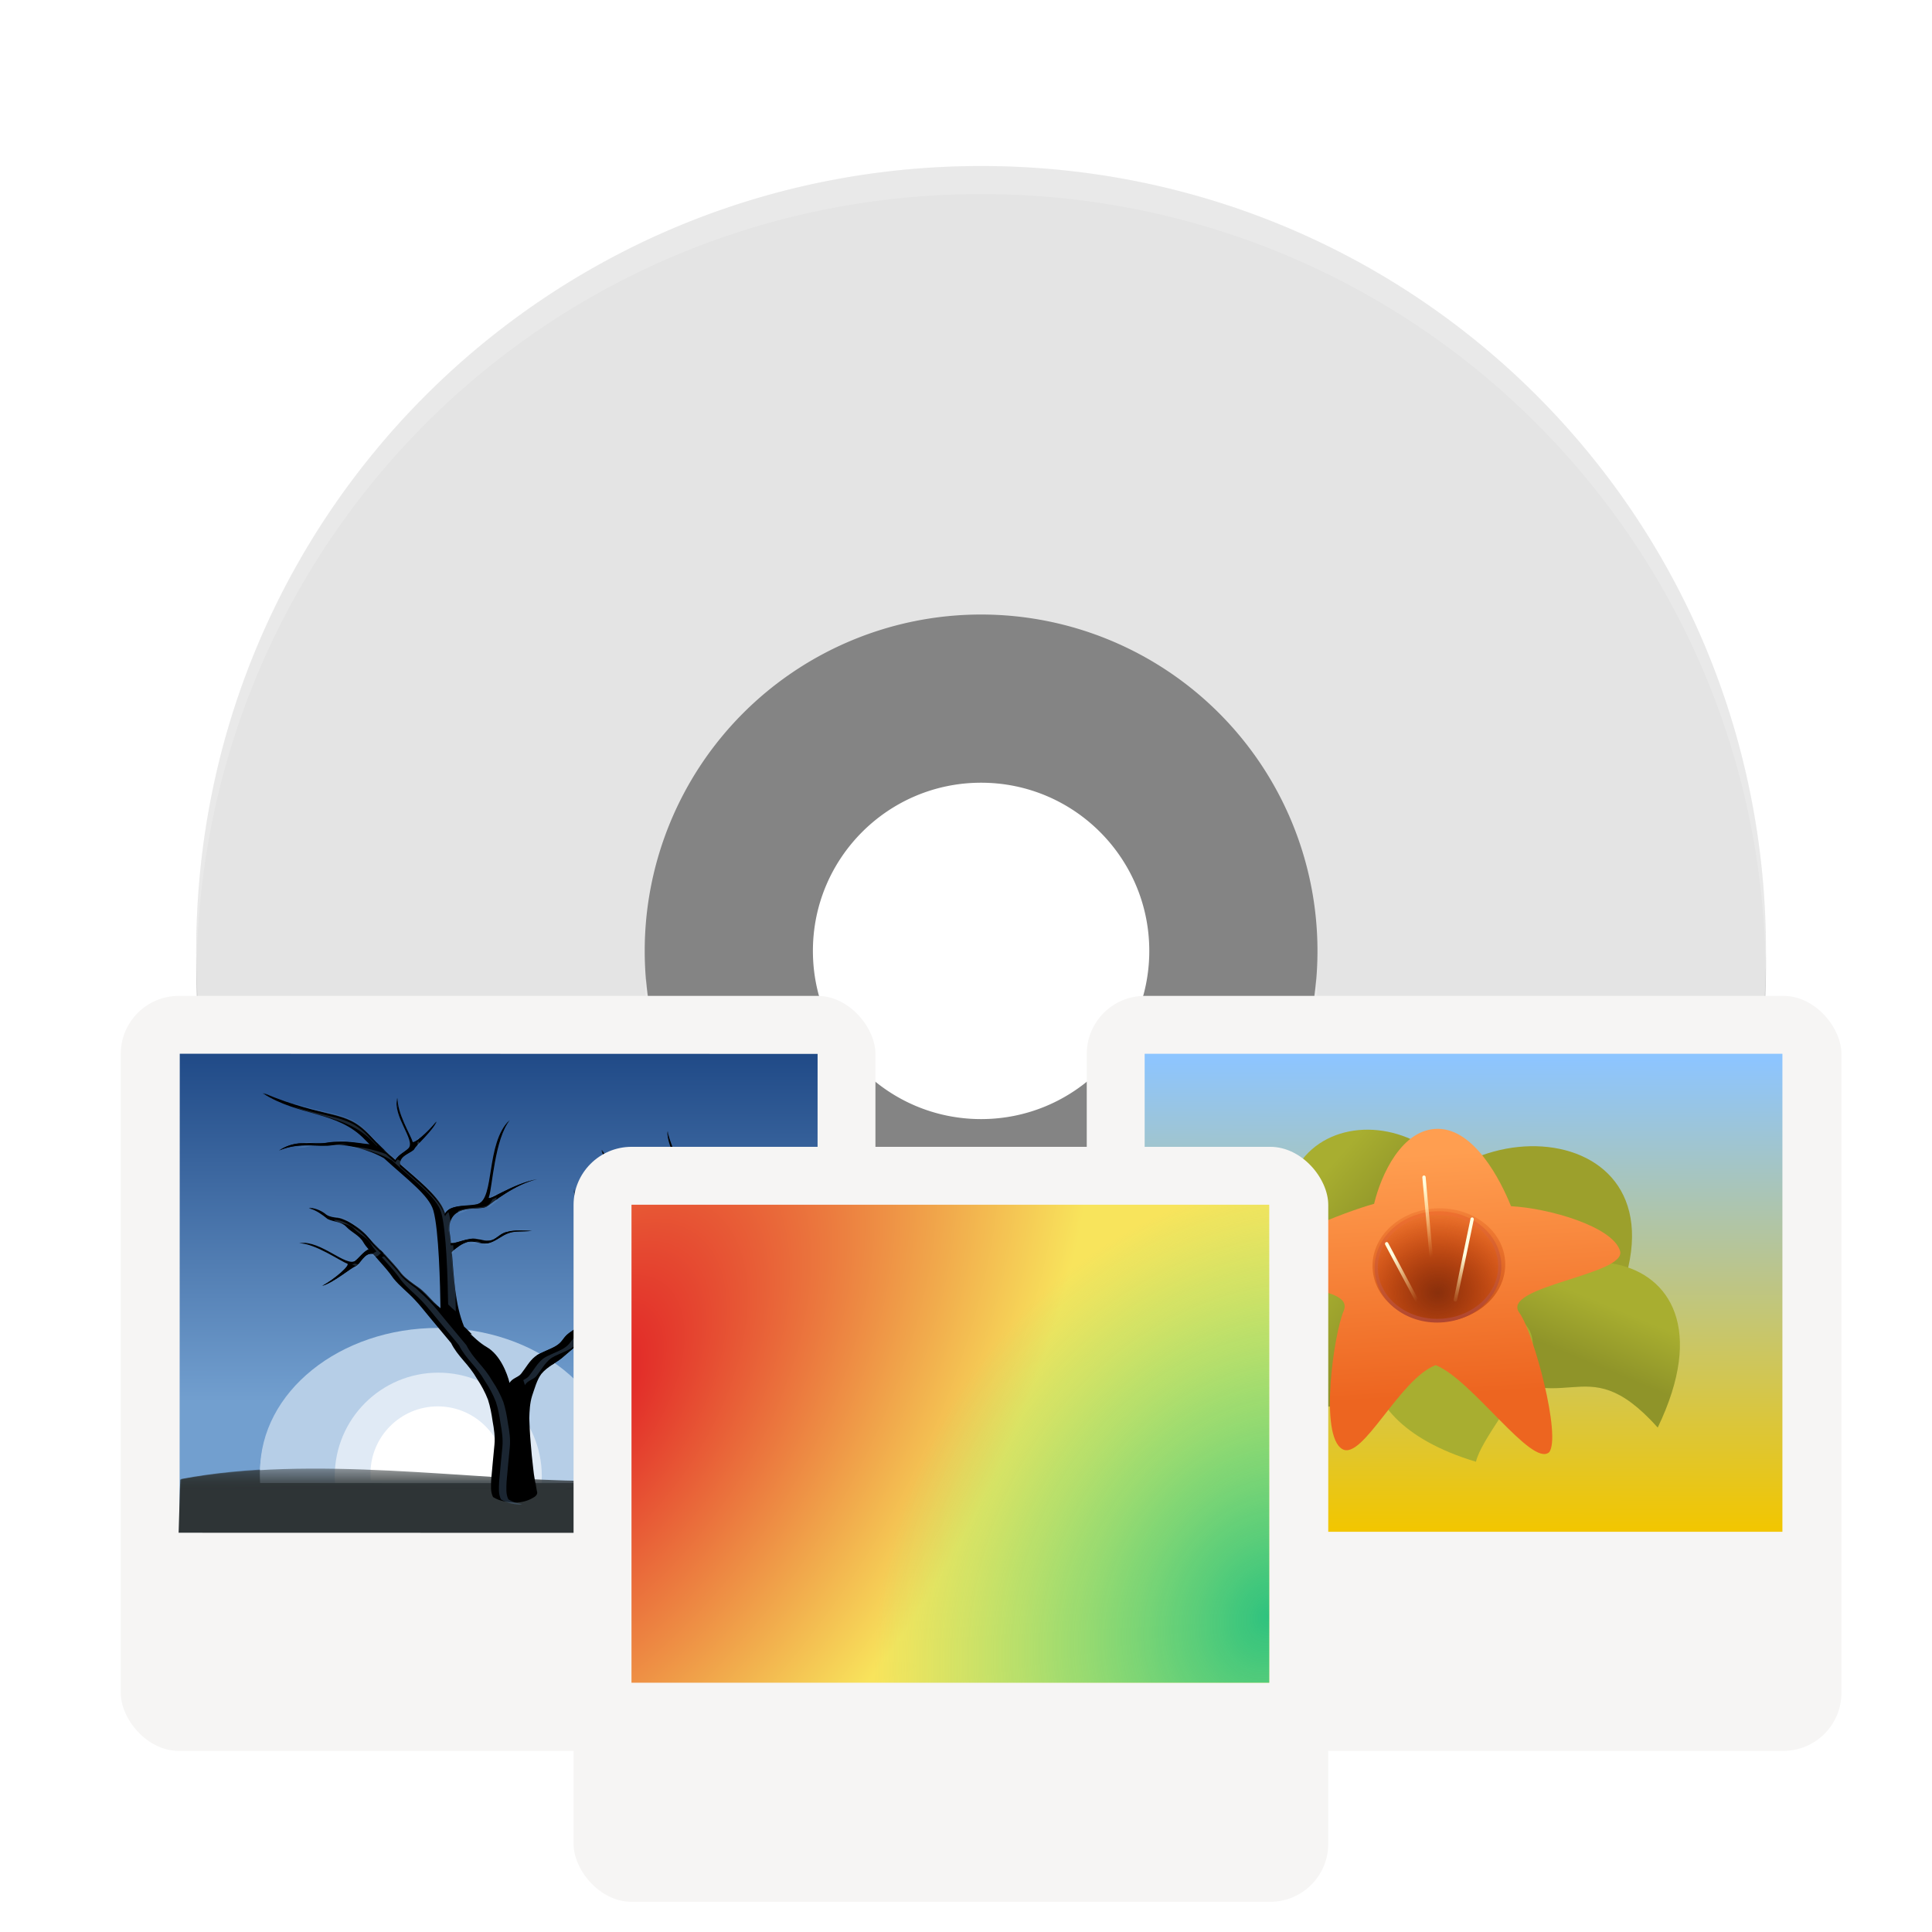 <?xml version="1.0" encoding="UTF-8" standalone="no"?>
<svg
   xmlns:dc="http://purl.org/dc/elements/1.1/"
   xmlns:cc="http://creativecommons.org/ns#"
   xmlns:rdf="http://www.w3.org/1999/02/22-rdf-syntax-ns#"
   xmlns:svg="http://www.w3.org/2000/svg"
   xmlns="http://www.w3.org/2000/svg"
   xmlns:xlink="http://www.w3.org/1999/xlink"
   xmlns:sodipodi="http://sodipodi.sourceforge.net/DTD/sodipodi-0.dtd"
   xmlns:inkscape="http://www.inkscape.org/namespaces/inkscape"
   viewBox="0 0 128 128"
   style="display:inline;enable-background:new"
   version="1.0"
   id="svg11300"
   height="128"
   width="128"
   sodipodi:docname="imagination.svg"
   inkscape:version="0.92.3 (2405546, 2018-03-11)">
  <sodipodi:namedview
     pagecolor="#ffffff"
     bordercolor="#666666"
     borderopacity="1"
     objecttolerance="10"
     gridtolerance="10"
     guidetolerance="10"
     inkscape:pageopacity="0"
     inkscape:pageshadow="2"
     inkscape:window-width="1853"
     inkscape:window-height="1009"
     id="namedview24"
     showgrid="false"
     inkscape:zoom="1.8152175"
     inkscape:cx="-46.911185"
     inkscape:cy="4.0135053"
     inkscape:window-x="67"
     inkscape:window-y="34"
     inkscape:window-maximized="1"
     inkscape:current-layer="svg11300" />
  <title
     id="title4162">Adwaita Icon Template</title>
  <defs
     id="defs3">
    <linearGradient
       id="linearGradient950">
      <stop
         style="stop-color:#9a9996;stop-opacity:1"
         offset="0"
         id="stop946" />
      <stop
         style="stop-color:#77767b;stop-opacity:1"
         offset="1"
         id="stop948" />
    </linearGradient>
    <linearGradient
       y2="812.882"
       x2="1662.99"
       y1="806.297"
       x1="1660.857"
       gradientTransform="matrix(1.829,-0.816,0.816,1.829,-3645.962,100.029)"
       gradientUnits="userSpaceOnUse"
       id="linearGradient1001"
       xlink:href="#linearGradient950" />
    <linearGradient
       id="linearGradient2911-613-519-4">
      <stop
         offset="0"
         id="stop7648-1"
         style="stop-color:#ffffe0;stop-opacity:1;" />
      <stop
         offset="1"
         id="stop7650-3"
         style="stop-color:#ffe588;stop-opacity:0;" />
    </linearGradient>
    <clipPath
       id="clipPath1599"
       clipPathUnits="userSpaceOnUse">
      <path
         inkscape:connector-curvature="0"
         id="path1601"
         d="M 492.308,-59.385 393.846,-197.231 H 147.692 v 482.462 h 344.615 z"
         style="fill:#1c71d8;stroke:none;stroke-width:1px;stroke-linecap:butt;stroke-linejoin:miter;stroke-opacity:1" />
    </clipPath>
    <radialGradient
       r="160"
       fy="55.927"
       fx="131.915"
       cy="55.927"
       cx="131.915"
       gradientTransform="matrix(1.013,2.1,-1.609,0.116,-4.606,-300)"
       gradientUnits="userSpaceOnUse"
       id="radialGradient2561"
       xlink:href="#linearGradient1722" />
    <linearGradient
       id="linearGradient1722">
      <stop
         style="stop-color:#e01b24;stop-opacity:1"
         offset="0"
         id="stop1718" />
      <stop
         style="stop-color:#f8e45c;stop-opacity:1"
         offset="1"
         id="stop1720" />
    </linearGradient>
    <radialGradient
       r="192"
       fy="638.592"
       fx="525.588"
       cy="638.592"
       cx="525.588"
       gradientTransform="matrix(-0.567,1.007,-1.102,-0.691,1449.89,-224.45)"
       gradientUnits="userSpaceOnUse"
       id="radialGradient3300"
       xlink:href="#linearGradient1594" />
    <linearGradient
       id="linearGradient1594">
      <stop
         id="stop1590"
         offset="0"
         style="stop-color:#2ec27e;stop-opacity:1" />
      <stop
         id="stop1592"
         offset="1"
         style="stop-color:#57e389;stop-opacity:0" />
    </linearGradient>
    <radialGradient
       inkscape:collect="always"
       xlink:href="#linearGradient1722"
       id="radialGradient1062"
       gradientUnits="userSpaceOnUse"
       gradientTransform="matrix(1.013,2.1,-1.609,0.116,-4.606,-300)"
       cx="131.915"
       cy="55.927"
       fx="131.915"
       fy="55.927"
       r="160" />
    <radialGradient
       inkscape:collect="always"
       xlink:href="#linearGradient1594"
       id="radialGradient1064"
       gradientUnits="userSpaceOnUse"
       gradientTransform="matrix(-0.567,1.007,-1.102,-0.691,1449.89,-224.45)"
       cx="525.588"
       cy="638.592"
       fx="525.588"
       fy="638.592"
       r="192" />
    <linearGradient
       inkscape:collect="always"
       xlink:href="#linearGradient6969-5"
       id="linearGradient81638-4"
       gradientUnits="userSpaceOnUse"
       gradientTransform="matrix(4.022,0,0,4.402,-113.499,1.803)"
       x1="-11.986"
       y1="11.5"
       x2="-11.986"
       y2="28.977" />
    <linearGradient
       inkscape:collect="always"
       id="linearGradient6969-5">
      <stop
         style="stop-color:#204a87;stop-opacity:1"
         offset="0"
         id="stop6971-9" />
      <stop
         style="stop-color:#729fcf;stop-opacity:1"
         offset="1"
         id="stop6973-3" />
    </linearGradient>
    <clipPath
       id="clipPath4719-3-3"
       clipPathUnits="userSpaceOnUse">
      <rect
         y="428"
         x="84"
         height="56"
         width="92"
         id="rect4721-9-7"
         style="fill:#000000;fill-opacity:1;stroke:none" />
    </clipPath>
    <filter
       height="1.605"
       y="-0.303"
       width="1.605"
       x="-0.303"
       id="filter4709-1-0"
       inkscape:collect="always"
       style="color-interpolation-filters:sRGB">
      <feGaussianBlur
         id="feGaussianBlur4711-29-9"
         stdDeviation="3.533"
         inkscape:collect="always" />
    </filter>
    <filter
       id="filter4608-6-0"
       inkscape:collect="always"
       style="color-interpolation-filters:sRGB">
      <feGaussianBlur
         id="feGaussianBlur4610-1-5"
         stdDeviation="0.841"
         inkscape:collect="always" />
    </filter>
    <filter
       height="1.405"
       y="-0.203"
       width="1.222"
       x="-0.111"
       id="filter4616-8-2"
       inkscape:collect="always"
       style="color-interpolation-filters:sRGB">
      <feGaussianBlur
         id="feGaussianBlur4618-0-5"
         stdDeviation="0.839"
         inkscape:collect="always" />
    </filter>
    <linearGradient
       inkscape:collect="always"
       xlink:href="#linearGradient4616-1-3"
       id="linearGradient81640-2"
       gradientUnits="userSpaceOnUse"
       gradientTransform="matrix(3.516,0,0,5.731,-245.461,-42.523)"
       x1="25.355"
       y1="33.357"
       x2="25.355"
       y2="31.763" />
    <linearGradient
       id="linearGradient4616-1-3"
       inkscape:collect="always">
      <stop
         id="stop4618-9-7"
         offset="0"
         style="stop-color: rgb(46, 52, 54); stop-opacity: 1;" />
      <stop
         id="stop4620-2-6"
         offset="1"
         style="stop-color: rgb(46, 52, 54); stop-opacity: 0;" />
    </linearGradient>
    <linearGradient
       inkscape:collect="always"
       xlink:href="#linearGradient4610-7-8"
       id="linearGradient81642-3"
       gradientUnits="userSpaceOnUse"
       gradientTransform="matrix(1.299,0,0,1.637,-329.993,-634.476)"
       x1="145"
       y1="481.125"
       x2="149.75"
       y2="492.875" />
    <linearGradient
       id="linearGradient4610-7-8"
       inkscape:collect="always">
      <stop
         id="stop4612-57-3"
         offset="0"
         style="stop-color: rgb(0, 0, 0); stop-opacity: 1;" />
      <stop
         id="stop4614-0-2"
         offset="1"
         style="stop-color: rgb(0, 0, 0); stop-opacity: 0;" />
    </linearGradient>
    <clipPath
       id="clipPath4396-4-0"
       clipPathUnits="userSpaceOnUse">
      <path
         id="path4398-9-9"
         d="m 79.406,432.781 c 4.952,3.156 10.098,2.36 13.812,6.281 0.209,0.22 0.415,0.413 0.625,0.625 -0.912,0.013 -3.362,-0.645 -5.812,-0.219 -2.04,0.355 -4.026,-0.554 -6.438,1.031 2.809,-1.177 5.059,-0.417 7.312,-0.719 1.757,-0.236 4.86,0.606 6.844,1.75 3.199,2.92 6.068,5.003 6.656,7.031 0.752,2.591 0.931,10.177 0.969,13.312 -0.34,-0.274 -0.661,-0.565 -0.969,-0.875 -0.689,-0.713 -1.348,-1.478 -2.156,-2.062 -0.777,-0.563 -1.583,-1.081 -2.219,-1.812 -0.665,-0.897 -1.447,-1.697 -2.188,-2.531 -0.706,-0.722 -1.456,-1.397 -2.125,-2.156 -0.616,-0.757 -1.336,-1.423 -2.188,-1.906 -0.776,-0.473 -1.583,-1.003 -2.531,-0.969 -0.475,-0.079 -0.959,-0.191 -1.312,-0.531 -0.598,-0.442 -1.324,-0.713 -2.062,-0.781 l 0.125,0.062 c 0.911,0.245 1.682,0.822 2.406,1.406 0.825,0.411 1.87,0.341 2.531,1.062 0.705,0.744 1.761,1.144 2.281,2.062 0.209,0.35 0.45,0.665 0.719,0.969 -0.703,0.279 -1.379,1.262 -1.875,1.594 -1.298,0.868 -4.609,-2.748 -7.5,-2.406 2.085,-0.047 5.755,2.508 6.469,2.719 0.558,0.165 -1.666,2.104 -3.375,3.031 1.517,-0.431 3.977,-2.517 4.438,-2.625 0.578,-0.135 1.162,-1.947 2.438,-1.688 0.267,0.282 0.54,0.573 0.781,0.875 0.693,0.78 1.386,1.54 1.969,2.406 0.852,1.062 1.955,1.878 2.875,2.875 0.747,0.78 1.395,1.646 2.094,2.469 0.933,1.125 1.879,2.25 2.812,3.375 0.421,0.873 1.032,1.61 1.656,2.344 0.666,0.76 1.31,1.558 1.812,2.438 0.599,0.891 1.113,1.841 1.5,2.844 0.308,0.948 0.484,1.921 0.625,2.906 0.191,1.037 0.349,2.099 0.25,3.156 -0.146,1.571 -0.307,3.146 -0.438,4.719 -0.022,0.784 -0.121,1.621 0.25,2.344 0.886,0.561 1.944,0.692 2.969,0.75 0.866,-0.024 1.726,-0.225 2.469,-0.688 0.319,-0.162 0.634,-0.495 0.469,-0.875 -0.187,-1.017 -0.403,-2.031 -0.5,-3.062 -0.134,-1.153 -0.26,-2.311 -0.344,-3.469 -0.099,-1.095 -0.148,-2.183 -0.188,-3.281 0.032,-1.002 0.077,-2.036 0.375,-3 0.325,-0.942 0.652,-2.183 1.25,-2.969 0.851,-1.043 2.116,-1.516 3.094,-2.438 0.824,-0.717 1.689,-1.39 2.469,-2.156 0.759,-0.713 1.634,-2.171 2.312,-2.969 0.762,-0.806 1.49,-0.899 2.219,-1.625 0.19,-0.13 0.388,-0.258 0.594,-0.375 0.529,-0.268 1.041,-0.576 1.719,-0.625 0.7,0.04 1.394,-0.19 2.094,-0.094 0.7,0.056 1.029,0.729 1.781,0.656 0.665,-0.123 1.352,-0.12 2.031,-0.062 -0.215,-0.084 -0.446,-0.154 -0.688,-0.188 -0.49,-0.09 -0.984,0.076 -1.469,0.031 -0.632,-0.054 -0.831,-0.556 -1.375,-0.719 -0.662,-0.116 -1.359,0.101 -2.031,0.062 -0.538,-0.074 -1.055,0.045 -1.594,0.031 0.764,-1.123 1.443,-2.447 2.25,-3.375 1.34,-1.245 2.987,-2.482 4.031,-2.969 1.392,-0.648 2.385,0.158 4.219,-0.75 -2.04,0.861 -3.281,-0.277 -5.688,1.125 -1.326,0.762 -2.212,1.187 -2.969,1.719 -1.588,-1.345 -0.705,-6.062 -2.094,-8.781 0.083,-0.096 0.125,-0.207 0.125,-0.344 1.544,-0.658 3.855,-0.626 5.344,-0.344 1.809,0.343 1.143,0.697 2.062,0.75 0.808,0.046 2.213,0.834 3.344,1.281 1.223,0.484 1.538,-0.021 3.844,1.219 -1.655,-1.121 -3.349,-1.132 -3.594,-1.406 0.746,-2.429 3.796,-2.887 5.062,-5.188 -1.764,2.593 -4.053,2.34 -5.281,5.094 -1.227,-0.344 -2.443,-0.893 -3.062,-1.281 1.498,-1.875 -1.687,-7.19 -1.781,-9 -0.111,2.413 2.831,5.847 1.25,8.812 -3.168,-1.259 -5.75,-0.789 -7.438,-0.406 -0.063,-0.043 -0.141,-0.08 -0.219,-0.094 -1.385,-2.041 -0.953,-3.546 -2.5,-5.781 0.86,2.035 1.031,4.215 1.875,5.969 0.02,0.042 0.043,0.083 0.062,0.125 -0.039,0.075 -0.062,0.16 -0.062,0.25 0,0.226 0.147,0.417 0.344,0.5 0.925,2.721 0.582,6.132 0.812,8.656 -2.339,-3.839 -5.156,-3.902 -6.781,-10.25 1.349,7.769 7.428,8.464 5.875,13.344 -1.189,1.239 -3.117,3.336 -4.031,4.25 -0.763,0.679 -1.596,1.268 -2.438,1.844 -0.876,0.654 -0.797,1.133 -1.719,1.719 -0.687,0.463 -2.248,0.962 -2.844,1.438 -0.779,0.622 -1.21,1.47 -1.875,2.312 -0.354,0.479 -1.24,0.615 -1.562,1.25 -0.329,-1.332 -1.286,-3.809 -3.094,-4.844 -0.893,-0.512 -1.895,-1.439 -2.625,-2.219 -0.162,-0.17 -0.321,-0.317 -0.5,-0.469 -1.242,-3.001 -1.375,-6.709 -1.656,-10.062 0.097,-0.092 0.174,-0.191 0.281,-0.281 0.537,-0.405 1.031,-0.859 1.938,-1.125 1.004,-0.197 1.643,0.335 2.688,0.188 1.015,-0.183 1.852,-1.065 2.844,-1.375 0.834,-0.325 2.075,-0.138 3.062,-0.312 -1.148,0.056 -2.265,-0.148 -3.375,0.188 -0.919,0.162 -1.466,1.117 -2.344,1.156 -1.008,0.119 -1.63,-0.407 -2.594,-0.219 -0.803,0.114 -1.459,0.397 -2.219,0.562 -0.096,-0.061 -0.413,0.05 -0.406,-0.062 -0.062,-0.566 -0.128,-1.127 -0.219,-1.656 -0.06,-3.897 4.273,-2.57 5.156,-3.25 0.581,-0.448 3.855,-3.049 6.75,-3.656 -3.435,0.62 -6.899,3.236 -6.562,2.406 0.43,-1.06 0.76,-7.918 2.844,-10.375 -3.233,3.138 -1.937,10.598 -4.281,11.312 -1.149,0.351 -3.948,-0.011 -4.438,1.375 -0.105,-0.299 -0.212,-0.573 -0.344,-0.844 -0.848,-1.747 -3.208,-3.669 -5.719,-5.844 -0.247,-1.223 1.709,-1.614 1.906,-2.125 0.153,-0.396 2.422,-2.389 3,-3.688 -1.082,1.426 -3.179,3.223 -3.281,2.719 -0.131,-0.644 -2.232,-4.077 -1.969,-5.906 -0.634,2.513 2.512,5.711 1.531,6.781 -0.404,0.441 -1.568,1.001 -1.812,1.656 -1.213,-1.066 -2.419,-2.18 -3.531,-3.406 -3.251,-3.584 -5.745,-2.032 -14.312,-5.656 z"
         style="display:inline;fill:#000000;fill-opacity:1;fill-rule:evenodd;stroke:none"
         inkscape:connector-curvature="0" />
    </clipPath>
    <filter
       id="filter4412-3-4"
       inkscape:collect="always"
       style="color-interpolation-filters:sRGB">
      <feGaussianBlur
         id="feGaussianBlur4414-08-9"
         stdDeviation="0.594"
         inkscape:collect="always" />
    </filter>
    <radialGradient
       r="46"
       fy="536.622"
       fx="130"
       cy="536.622"
       cx="130"
       gradientTransform="matrix(4.17,0,0,0.312,-703.174,-7.262)"
       gradientUnits="userSpaceOnUse"
       id="radialGradient81697"
       xlink:href="#linearGradient4610-7-8"
       inkscape:collect="always" />
    <clipPath
       id="clipPath1464"
       clipPathUnits="userSpaceOnUse">
      <rect
         y="428"
         x="84"
         height="56"
         width="92"
         id="rect1462"
         style="fill:#000000;fill-opacity:1;stroke:none" />
    </clipPath>
    <linearGradient
       inkscape:collect="always"
       xlink:href="#linearGradient4616-1-3"
       id="linearGradient1118"
       gradientUnits="userSpaceOnUse"
       gradientTransform="matrix(1.056,3.0641099e-4,-4.9949088e-4,1.721,59.784,162.389)"
       x1="25.355"
       y1="33.357"
       x2="25.355"
       y2="31.763" />
    <clipPath
       id="clipPath1487"
       clipPathUnits="userSpaceOnUse">
      <path
         id="path1485"
         d="m 79.406,432.781 c 4.952,3.156 10.098,2.36 13.812,6.281 0.209,0.22 0.415,0.413 0.625,0.625 -0.912,0.013 -3.362,-0.645 -5.812,-0.219 -2.04,0.355 -4.026,-0.554 -6.438,1.031 2.809,-1.177 5.059,-0.417 7.312,-0.719 1.757,-0.236 4.86,0.606 6.844,1.75 3.199,2.92 6.068,5.003 6.656,7.031 0.752,2.591 0.931,10.177 0.969,13.312 -0.34,-0.274 -0.661,-0.565 -0.969,-0.875 -0.689,-0.713 -1.348,-1.478 -2.156,-2.062 -0.777,-0.563 -1.583,-1.081 -2.219,-1.812 -0.665,-0.897 -1.447,-1.697 -2.188,-2.531 -0.706,-0.722 -1.456,-1.397 -2.125,-2.156 -0.616,-0.757 -1.336,-1.423 -2.188,-1.906 -0.776,-0.473 -1.583,-1.003 -2.531,-0.969 -0.475,-0.079 -0.959,-0.191 -1.312,-0.531 -0.598,-0.442 -1.324,-0.713 -2.062,-0.781 l 0.125,0.062 c 0.911,0.245 1.682,0.822 2.406,1.406 0.825,0.411 1.87,0.341 2.531,1.062 0.705,0.744 1.761,1.144 2.281,2.062 0.209,0.35 0.45,0.665 0.719,0.969 -0.703,0.279 -1.379,1.262 -1.875,1.594 -1.298,0.868 -4.609,-2.748 -7.5,-2.406 2.085,-0.047 5.755,2.508 6.469,2.719 0.558,0.165 -1.666,2.104 -3.375,3.031 1.517,-0.431 3.977,-2.517 4.438,-2.625 0.578,-0.135 1.162,-1.947 2.438,-1.688 0.267,0.282 0.54,0.573 0.781,0.875 0.693,0.78 1.386,1.54 1.969,2.406 0.852,1.062 1.955,1.878 2.875,2.875 0.747,0.78 1.395,1.646 2.094,2.469 0.933,1.125 1.879,2.25 2.812,3.375 0.421,0.873 1.032,1.61 1.656,2.344 0.666,0.76 1.31,1.558 1.812,2.438 0.599,0.891 1.113,1.841 1.5,2.844 0.308,0.948 0.484,1.921 0.625,2.906 0.191,1.037 0.349,2.099 0.25,3.156 -0.146,1.571 -0.307,3.146 -0.438,4.719 -0.022,0.784 -0.121,1.621 0.25,2.344 0.886,0.561 1.944,0.692 2.969,0.75 0.866,-0.024 1.726,-0.225 2.469,-0.688 0.319,-0.162 0.634,-0.495 0.469,-0.875 -0.187,-1.017 -0.403,-2.031 -0.5,-3.062 -0.134,-1.153 -0.26,-2.311 -0.344,-3.469 -0.099,-1.095 -0.148,-2.183 -0.188,-3.281 0.032,-1.002 0.077,-2.036 0.375,-3 0.325,-0.942 0.652,-2.183 1.25,-2.969 0.851,-1.043 2.116,-1.516 3.094,-2.438 0.824,-0.717 1.689,-1.39 2.469,-2.156 0.759,-0.713 1.634,-2.171 2.312,-2.969 0.762,-0.806 1.49,-0.899 2.219,-1.625 0.19,-0.13 0.388,-0.258 0.594,-0.375 0.529,-0.268 1.041,-0.576 1.719,-0.625 0.7,0.04 1.394,-0.19 2.094,-0.094 0.7,0.056 1.029,0.729 1.781,0.656 0.665,-0.123 1.352,-0.12 2.031,-0.062 -0.215,-0.084 -0.446,-0.154 -0.688,-0.188 -0.49,-0.09 -0.984,0.076 -1.469,0.031 -0.632,-0.054 -0.831,-0.556 -1.375,-0.719 -0.662,-0.116 -1.359,0.101 -2.031,0.062 -0.538,-0.074 -1.055,0.045 -1.594,0.031 0.764,-1.123 1.443,-2.447 2.25,-3.375 1.34,-1.245 2.987,-2.482 4.031,-2.969 1.392,-0.648 2.385,0.158 4.219,-0.75 -2.04,0.861 -3.281,-0.277 -5.688,1.125 -1.326,0.762 -2.212,1.187 -2.969,1.719 -1.588,-1.345 -0.705,-6.062 -2.094,-8.781 0.083,-0.096 0.125,-0.207 0.125,-0.344 1.544,-0.658 3.855,-0.626 5.344,-0.344 1.809,0.343 1.143,0.697 2.062,0.75 0.808,0.046 2.213,0.834 3.344,1.281 1.223,0.484 1.538,-0.021 3.844,1.219 -1.655,-1.121 -3.349,-1.132 -3.594,-1.406 0.746,-2.429 3.796,-2.887 5.062,-5.188 -1.764,2.593 -4.053,2.34 -5.281,5.094 -1.227,-0.344 -2.443,-0.893 -3.062,-1.281 1.498,-1.875 -1.687,-7.19 -1.781,-9 -0.111,2.413 2.831,5.847 1.25,8.812 -3.168,-1.259 -5.75,-0.789 -7.438,-0.406 -0.063,-0.043 -0.141,-0.08 -0.219,-0.094 -1.385,-2.041 -0.953,-3.546 -2.5,-5.781 0.86,2.035 1.031,4.215 1.875,5.969 0.02,0.042 0.043,0.083 0.062,0.125 -0.039,0.075 -0.062,0.16 -0.062,0.25 0,0.226 0.147,0.417 0.344,0.5 0.925,2.721 0.582,6.132 0.812,8.656 -2.339,-3.839 -5.156,-3.902 -6.781,-10.25 1.349,7.769 7.428,8.464 5.875,13.344 -1.189,1.239 -3.117,3.336 -4.031,4.25 -0.763,0.679 -1.596,1.268 -2.438,1.844 -0.876,0.654 -0.797,1.133 -1.719,1.719 -0.687,0.463 -2.248,0.962 -2.844,1.438 -0.779,0.622 -1.21,1.47 -1.875,2.312 -0.354,0.479 -1.24,0.615 -1.562,1.25 -0.329,-1.332 -1.286,-3.809 -3.094,-4.844 -0.893,-0.512 -1.895,-1.439 -2.625,-2.219 -0.162,-0.17 -0.321,-0.317 -0.5,-0.469 -1.242,-3.001 -1.375,-6.709 -1.656,-10.062 0.097,-0.092 0.174,-0.191 0.281,-0.281 0.537,-0.405 1.031,-0.859 1.938,-1.125 1.004,-0.197 1.643,0.335 2.688,0.188 1.015,-0.183 1.852,-1.065 2.844,-1.375 0.834,-0.325 2.075,-0.138 3.062,-0.312 -1.148,0.056 -2.265,-0.148 -3.375,0.188 -0.919,0.162 -1.466,1.117 -2.344,1.156 -1.008,0.119 -1.63,-0.407 -2.594,-0.219 -0.803,0.114 -1.459,0.397 -2.219,0.562 -0.096,-0.061 -0.413,0.05 -0.406,-0.062 -0.062,-0.566 -0.128,-1.127 -0.219,-1.656 -0.06,-3.897 4.273,-2.57 5.156,-3.25 0.581,-0.448 3.855,-3.049 6.75,-3.656 -3.435,0.62 -6.899,3.236 -6.562,2.406 0.43,-1.06 0.76,-7.918 2.844,-10.375 -3.233,3.138 -1.937,10.598 -4.281,11.312 -1.149,0.351 -3.948,-0.011 -4.438,1.375 -0.105,-0.299 -0.212,-0.573 -0.344,-0.844 -0.848,-1.747 -3.208,-3.669 -5.719,-5.844 -0.247,-1.223 1.709,-1.614 1.906,-2.125 0.153,-0.396 2.422,-2.389 3,-3.688 -1.082,1.426 -3.179,3.223 -3.281,2.719 -0.131,-0.644 -2.232,-4.077 -1.969,-5.906 -0.634,2.513 2.512,5.711 1.531,6.781 -0.404,0.441 -1.568,1.001 -1.812,1.656 -1.213,-1.066 -2.419,-2.18 -3.531,-3.406 -3.251,-3.584 -5.745,-2.032 -14.312,-5.656 z"
         style="display:inline;fill:#000000;fill-opacity:1;fill-rule:evenodd;stroke:none"
         inkscape:connector-curvature="0" />
    </clipPath>
    <linearGradient
       inkscape:collect="always"
       xlink:href="#linearGradient2782-839-396"
       id="linearGradient1474"
       gradientUnits="userSpaceOnUse"
       x1="264.675"
       y1="81.459"
       x2="264.048"
       y2="-171.243" />
    <linearGradient
       inkscape:collect="always"
       id="linearGradient2782-839-396">
      <stop
         offset="0"
         id="stop7582"
         style="stop-color:#8dc5ff;stop-opacity:1" />
      <stop
         offset="1"
         id="stop7584"
         style="stop-color:#f2c600;stop-opacity:1" />
    </linearGradient>
    <linearGradient
       inkscape:collect="always"
       xlink:href="#linearGradient2862-191-249"
       id="linearGradient5042"
       gradientUnits="userSpaceOnUse"
       gradientTransform="matrix(5.121,0.579,-0.737,5.642,-125.199,-84.946)"
       x1="11.75"
       y1="23.25"
       x2="14.5"
       y2="26" />
    <linearGradient
       inkscape:collect="always"
       id="linearGradient2862-191-249">
      <stop
         offset="0"
         id="stop7588"
         style="stop-color:#a8ae30;stop-opacity:1" />
      <stop
         offset="1"
         id="stop7590"
         style="stop-color:#8f9429;stop-opacity:1" />
    </linearGradient>
    <linearGradient
       inkscape:collect="always"
       xlink:href="#linearGradient2862-191-249"
       id="linearGradient5044"
       gradientUnits="userSpaceOnUse"
       gradientTransform="matrix(6.036,0.612,-0.818,5.698,-162.909,-48.882)"
       x1="27.812"
       y1="22.657"
       x2="26.7"
       y2="25.157" />
    <linearGradient
       inkscape:collect="always"
       xlink:href="#linearGradient2862-191-249"
       id="linearGradient5049"
       gradientUnits="userSpaceOnUse"
       gradientTransform="matrix(4.979,0.644,-0.677,5.929,-140.297,-53.594)"
       x1="11.75"
       y1="23.25"
       x2="14.5"
       y2="26" />
    <linearGradient
       inkscape:collect="always"
       xlink:href="#linearGradient2855-649-911"
       id="linearGradient5055"
       gradientUnits="userSpaceOnUse"
       gradientTransform="matrix(1.123,0.009,0.011,1.236,0.289,-4.715)"
       x1="16.917"
       y1="25.211"
       x2="16.374"
       y2="16.541" />
    <linearGradient
       inkscape:collect="always"
       id="linearGradient2855-649-911">
      <stop
         offset="0"
         id="stop7624"
         style="stop-color:#ed6520;stop-opacity:1" />
      <stop
         offset="1"
         id="stop7626"
         style="stop-color:#ff9e50;stop-opacity:1" />
    </linearGradient>
    <radialGradient
       inkscape:collect="always"
       xlink:href="#linearGradient2891-388-107-9"
       id="radialGradient5059"
       gradientUnits="userSpaceOnUse"
       gradientTransform="matrix(1.813,-7.680244e-7,1.042223e-6,1.396,-15.45,-9.15)"
       cx="19"
       cy="22.472"
       fx="19"
       fy="22.472"
       r="2" />
    <linearGradient
       inkscape:collect="always"
       id="linearGradient2891-388-107-9">
      <stop
         offset="0"
         id="stop7636-6"
         style="stop-color:#8a300c;stop-opacity:1;" />
      <stop
         offset="1"
         id="stop7638-1"
         style="stop-color:#ec510c;stop-opacity:0" />
    </linearGradient>
    <radialGradient
       inkscape:collect="always"
       xlink:href="#linearGradient2891-388-107-9"
       id="radialGradient5059-4"
       gradientUnits="userSpaceOnUse"
       gradientTransform="matrix(1.813,-7.680244e-7,1.042223e-6,1.396,-15.45,-9.15)"
       cx="19"
       cy="22.472"
       fx="19"
       fy="22.472"
       r="2" />
    <linearGradient
       inkscape:collect="always"
       xlink:href="#linearGradient2885-866-809-6"
       id="linearGradient5061-3"
       gradientUnits="userSpaceOnUse"
       x1="18.369"
       y1="23.025"
       x2="18.154"
       y2="19.235" />
    <linearGradient
       inkscape:collect="always"
       id="linearGradient2885-866-809-6">
      <stop
         offset="0"
         id="stop7642-9"
         style="stop-color:#b04730;stop-opacity:1" />
      <stop
         offset="1"
         id="stop7644-7"
         style="stop-color:#ff7b2f;stop-opacity:1" />
    </linearGradient>
    <linearGradient
       inkscape:collect="always"
       xlink:href="#linearGradient2911-613-519-4"
       id="linearGradient5063-6"
       gradientUnits="userSpaceOnUse"
       gradientTransform="matrix(0.833,0,0,1.121,3.056,-2.099)"
       x1="21"
       y1="20"
       x2="21.25"
       y2="22" />
    <linearGradient
       inkscape:collect="always"
       xlink:href="#linearGradient2911-613-519-4"
       id="linearGradient5065-7"
       gradientUnits="userSpaceOnUse"
       gradientTransform="matrix(0.859,0,0,1.114,2.471,-2.224)"
       x1="17"
       y1="21"
       x2="18.892"
       y2="22.07" />
    <linearGradient
       y2="20.631"
       x2="19.488"
       y1="18"
       x1="18"
       gradientTransform="matrix(0.833,0,0,1.058,2.939,-1.346)"
       gradientUnits="userSpaceOnUse"
       id="linearGradient3381"
       xlink:href="#linearGradient2911-613-519-4"
       inkscape:collect="always" />
  </defs>
  <path
     inkscape:connector-curvature="0"
     style="opacity:0.2;stroke-width:1.857"
     d="m 65,12 c -28.808,0 -52,23.192 -52,52 0,28.808 23.192,52 52,52 28.808,0 52,-23.192 52,-52 0,-28.808 -23.192,-52 -52,-52 z m 0,29.714 A 22.286,22.286 0 0 1 87.286,64 22.286,22.286 0 0 1 65,86.286 22.286,22.286 0 0 1 42.714,64 22.286,22.286 0 0 1 65,41.714 Z"
     id="path2" />
  <path
     inkscape:connector-curvature="0"
     style="fill:#848484;stroke-width:1.857"
     d="M 65,35.143 A 27.857,27.857 0 0 0 37.143,63 27.857,27.857 0 0 0 65,90.857 27.857,27.857 0 0 0 92.857,63 27.857,27.857 0 0 0 65,35.143 Z m 0,16.714 c 6.154,0 11.143,4.989 11.143,11.143 0,6.154 -4.989,11.143 -11.143,11.143 -6.154,0 -11.143,-4.989 -11.143,-11.143 0,-6.154 4.989,-11.143 11.143,-11.143 z"
     id="path4" />
  <path
     inkscape:connector-curvature="0"
     style="fill:#e4e4e4;stroke-width:1.857"
     d="M 65,11 C 36.192,11 13,34.192 13,63 13,91.808 36.192,115 65,115 93.808,115 117,91.808 117,63 117,34.192 93.808,11 65,11 Z m 0,29.714 A 22.286,22.286 0 0 1 87.286,63 22.286,22.286 0 0 1 65,85.286 22.286,22.286 0 0 1 42.714,63 22.286,22.286 0 0 1 65,40.714 Z"
     id="path6" />
  <path
     inkscape:connector-curvature="0"
     style="opacity:0.2;fill:#ffffff;stroke-width:1.857"
     d="M 65,11 C 36.192,11 13,34.192 13,63 c 0,0.211 0.021,0.416 0.033,0.624 0.653,-28.232 23.573,-50.767 51.967,-50.767 28.392,0 51.314,22.531 51.971,50.759 0.012,-0.205 0.029,-0.408 0.029,-0.617 0,-28.808 -23.192,-52 -52,-52 z M 42.809,64.85 a 22.286,22.286 0 0 0 -0.094,1.864 22.286,22.286 0 0 0 0.047,0.929 22.286,22.286 0 0 1 0.047,-0.936 22.286,22.286 0 0 0 22.191,20.436 A 22.286,22.286 0 0 0 87.191,66.722 22.286,22.286 0 0 1 87.246,67.821 22.286,22.286 0 0 0 87.286,66.714 22.286,22.286 0 0 0 87.191,64.864 22.286,22.286 0 0 1 65,85.286 22.286,22.286 0 0 1 42.809,64.85 Z"
     id="path8" />
  <rect
     ry="3.846"
     rx="3.846"
     y="65.98"
     x="8"
     height="50.02"
     width="50"
     id="rect1165"
     style="display:inline;opacity:1;vector-effect:none;fill:#f6f5f4;fill-opacity:1;stroke:none;stroke-width:3.846;stroke-linecap:round;stroke-linejoin:round;stroke-miterlimit:4;stroke-dasharray:none;stroke-dashoffset:0;stroke-opacity:0.673;enable-background:new" />
  <g
     transform="matrix(0.481,0,0,0.481,2.231,-22.482)"
     style="display:inline;enable-background:new"
     id="layer9">
    <rect
       style="opacity:0.32;fill:#f7da50;fill-opacity:1;stroke:none;stroke-width:0.5;stroke-linejoin:round;stroke-miterlimit:4;stroke-dasharray:none;stroke-opacity:1"
       id="rect977"
       width="0"
       height="0"
       x="-4.3051148e-07"
       y="172" />
  </g>
  <rect
     style="display:inline;opacity:0.32;fill:#87bae1;fill-opacity:0;stroke:#3d3d3d;stroke-width:0.212;stroke-linejoin:round;stroke-miterlimit:4;stroke-dasharray:none;stroke-opacity:1;enable-background:new"
     id="rect1431"
     width="0"
     height="0"
     x="-1.295"
     y="-129.442"
     transform="scale(1,-1)" />
  <circle
     r="0"
     cy="60.211"
     cx="2.231"
     id="path1155"
     style="display:inline;opacity:1;vector-effect:none;fill:#9059a1;fill-opacity:1;stroke:none;stroke-width:7.692;stroke-linecap:butt;stroke-linejoin:round;stroke-miterlimit:4;stroke-dasharray:none;stroke-dashoffset:0;stroke-opacity:1;enable-background:new" />
  <rect
     style="display:inline;opacity:0.32;fill:#87bae1;fill-opacity:0;stroke:#3d3d3d;stroke-width:0.212;stroke-linejoin:round;stroke-miterlimit:4;stroke-dasharray:none;stroke-opacity:1;enable-background:new"
     id="rect971"
     width="0"
     height="0"
     x="-0.333"
     y="-114.057"
     transform="scale(1,-1)" />
  <rect
     style="display:inline;opacity:0.32;fill:#87bae1;fill-opacity:0;stroke:#3d3d3d;stroke-width:0.255;stroke-linejoin:round;stroke-miterlimit:4;stroke-dasharray:none;stroke-opacity:1;enable-background:new"
     id="rect1127"
     width="0"
     height="0"
     x="-31.615"
     y="-121.365"
     transform="scale(1,-1)" />
  <g
     transform="matrix(0.156,0,0,-0.112,-17,95.891)"
     style="display:inline;stroke-width:0.91;enable-background:new"
     id="g1053"
     clip-path="url(#clipPath1599)" />
  <rect
     y="60.211"
     x="2.231"
     height="0"
     width="0"
     id="rect1375"
     style="display:inline;opacity:1;vector-effect:none;fill:#deddda;fill-opacity:1;stroke:none;stroke-width:3.846;stroke-linecap:round;stroke-linejoin:round;stroke-miterlimit:4;stroke-dasharray:none;stroke-dashoffset:0;stroke-opacity:0.673;enable-background:new" />
  <rect
     style="display:inline;opacity:1;vector-effect:none;fill:#f6f5f4;fill-opacity:1;stroke:none;stroke-width:3.846;stroke-linecap:round;stroke-linejoin:round;stroke-miterlimit:4;stroke-dasharray:none;stroke-dashoffset:0;stroke-opacity:0.673;enable-background:new"
     id="rect993"
     width="50"
     height="50.02"
     x="72"
     y="65.98"
     rx="3.846"
     ry="3.846" />
  <g
     id="g997"
     style="display:inline;enable-background:new"
     transform="matrix(0.481,0,0,0.481,66.231,-22.482)">
    <rect
       y="172"
       x="-4.3051148e-07"
       height="0"
       width="0"
       id="rect995"
       style="opacity:0.32;fill:#f7da50;fill-opacity:1;stroke:none;stroke-width:0.5;stroke-linejoin:round;stroke-miterlimit:4;stroke-dasharray:none;stroke-opacity:1" />
  </g>
  <rect
     transform="scale(1,-1)"
     y="-129.442"
     x="62.705"
     height="0"
     width="0"
     id="rect999"
     style="display:inline;opacity:0.32;fill:#87bae1;fill-opacity:0;stroke:#3d3d3d;stroke-width:0.212;stroke-linejoin:round;stroke-miterlimit:4;stroke-dasharray:none;stroke-opacity:1;enable-background:new" />
  <circle
     style="display:inline;opacity:1;vector-effect:none;fill:#9059a1;fill-opacity:1;stroke:none;stroke-width:7.692;stroke-linecap:butt;stroke-linejoin:round;stroke-miterlimit:4;stroke-dasharray:none;stroke-dashoffset:0;stroke-opacity:1;enable-background:new"
     id="circle1001"
     cx="66.231"
     cy="60.211"
     r="0" />
  <rect
     transform="scale(1,-1)"
     y="-114.057"
     x="63.667"
     height="0"
     width="0"
     id="rect1003"
     style="display:inline;opacity:0.32;fill:#87bae1;fill-opacity:0;stroke:#3d3d3d;stroke-width:0.212;stroke-linejoin:round;stroke-miterlimit:4;stroke-dasharray:none;stroke-opacity:1;enable-background:new" />
  <rect
     transform="scale(1,-1)"
     y="-121.365"
     x="32.385"
     height="0"
     width="0"
     id="rect1005"
     style="display:inline;opacity:0.32;fill:#87bae1;fill-opacity:0;stroke:#3d3d3d;stroke-width:0.255;stroke-linejoin:round;stroke-miterlimit:4;stroke-dasharray:none;stroke-opacity:1;enable-background:new" />
  <g
     clip-path="url(#clipPath1599)"
     id="g1007"
     style="display:inline;stroke-width:0.91;enable-background:new"
     transform="matrix(0.156,0,0,-0.112,47,95.891)" />
  <rect
     style="display:inline;opacity:1;vector-effect:none;fill:#deddda;fill-opacity:1;stroke:none;stroke-width:3.846;stroke-linecap:round;stroke-linejoin:round;stroke-miterlimit:4;stroke-dasharray:none;stroke-dashoffset:0;stroke-opacity:0.673;enable-background:new"
     id="rect1023"
     width="0"
     height="0"
     x="66.231"
     y="60.211" />
  <g
     transform="matrix(0.481,0,0,0.481,32.231,-12.482)"
     style="display:inline;enable-background:new"
     id="g1033">
    <rect
       style="opacity:0.32;fill:#f7da50;fill-opacity:1;stroke:none;stroke-width:0.5;stroke-linejoin:round;stroke-miterlimit:4;stroke-dasharray:none;stroke-opacity:1"
       id="rect1031"
       width="0"
       height="0"
       x="-4.3051148e-07"
       y="172" />
  </g>
  <rect
     style="display:inline;opacity:0.32;fill:#87bae1;fill-opacity:0;stroke:#3d3d3d;stroke-width:0.212;stroke-linejoin:round;stroke-miterlimit:4;stroke-dasharray:none;stroke-opacity:1;enable-background:new"
     id="rect1035"
     width="0"
     height="0"
     x="28.705"
     y="-139.442"
     transform="scale(1,-1)" />
  <circle
     r="0"
     cy="70.211"
     cx="32.231"
     id="circle1037"
     style="display:inline;opacity:1;vector-effect:none;fill:#9059a1;fill-opacity:1;stroke:none;stroke-width:7.692;stroke-linecap:butt;stroke-linejoin:round;stroke-miterlimit:4;stroke-dasharray:none;stroke-dashoffset:0;stroke-opacity:1;enable-background:new" />
  <rect
     style="display:inline;opacity:0.32;fill:#87bae1;fill-opacity:0;stroke:#3d3d3d;stroke-width:0.212;stroke-linejoin:round;stroke-miterlimit:4;stroke-dasharray:none;stroke-opacity:1;enable-background:new"
     id="rect1039"
     width="0"
     height="0"
     x="29.667"
     y="-124.057"
     transform="scale(1,-1)" />
  <rect
     style="display:inline;opacity:0.32;fill:#87bae1;fill-opacity:0;stroke:#3d3d3d;stroke-width:0.255;stroke-linejoin:round;stroke-miterlimit:4;stroke-dasharray:none;stroke-opacity:1;enable-background:new"
     id="rect1041"
     width="0"
     height="0"
     x="-1.615"
     y="-131.365"
     transform="scale(1,-1)" />
  <g
     transform="matrix(0.156,0,0,-0.112,13,105.891)"
     style="display:inline;stroke-width:0.91;enable-background:new"
     id="g1043"
     clip-path="url(#clipPath1599)" />
  <rect
     y="70.211"
     x="32.231"
     height="0"
     width="0"
     id="rect1060"
     style="display:inline;opacity:1;vector-effect:none;fill:#deddda;fill-opacity:1;stroke:none;stroke-width:3.846;stroke-linecap:round;stroke-linejoin:round;stroke-miterlimit:4;stroke-dasharray:none;stroke-dashoffset:0;stroke-opacity:0.673;enable-background:new" />
  <g
     transform="translate(-51.931,-121.076)"
     style="display:inline;enable-background:new"
     id="g1175">
    <g
       transform="matrix(0.3,8.7152984e-5,-8.7152984e-5,0.3,133.486,175.179)"
       id="g81624"
       style="display:inline;enable-background:new">
      <rect
         transform="matrix(1,-4.3668387e-5,-5.1401921e-5,1,0,0)"
         ry="0"
         rx="0"
         y="52.423"
         x="-232.134"
         height="105.64"
         width="140.863"
         id="rect6022"
         style="display:inline;fill:url(#linearGradient81638-4);fill-opacity:1;stroke:none;stroke-width:1.295"
         inkscape:r_cx="true"
         inkscape:r_cy="true" />
      <g
         transform="matrix(1.637,0,0,1.637,-358.4,-645.938)"
         clip-path="url(#clipPath4719-3-3)"
         id="g6024"
         style="display:inline">
        <circle
           r="14.01"
           cy="483.028"
           cx="110.795"
           transform="matrix(1.713,0,0,1.379,-77.805,-183.178)"
           id="path6026"
           style="display:inline;fill:#b6cee7;fill-opacity:1;stroke:none;filter:url(#filter4709-1-0)" />
        <g
           id="g6028">
          <circle
             r="14.01"
             cy="483.028"
             cx="110.795"
             transform="matrix(1.142,0,0,1.142,-14.536,-68.656)"
             id="path6030"
             style="fill:#b6cee7;fill-opacity:1;stroke:none" />
          <circle
             r="14.01"
             cy="483.028"
             cx="110.795"
             transform="matrix(0.995,0,0,0.995,1.775,2.456)"
             id="path6032"
             style="display:inline;fill:#e0eaf5;fill-opacity:1;stroke:none;filter:url(#filter4608-6-0)" />
        </g>
      </g>
      <path
         id="path6034"
         d="m 29,47.937 c -5.003,0 -9.062,4.06 -9.062,9.062 0,0.292 0,0.59 0.031,0.875 h 18.062 c 0.027,-0.285 0.031,-0.583 0.031,-0.875 0,-5.003 -4.06,-9.062 -9.062,-9.062 h -10e-5 z"
         style="display:inline;fill:#ffffff;fill-opacity:1;stroke:none;filter:url(#filter4616-8-2)"
         inkscape:connector-curvature="0"
         transform="matrix(1.637,0,0,1.637,-222.488,51.633)" />
      <path
         sodipodi:nodetypes="cccccc"
         id="path6036"
         d="m -231.796,146.349 c 29.232,-5.586 64.054,0.19 90.04,0.258 l 49.988,-4.964 0.488,16.424 -140.863,0.006 z"
         style="display:inline;fill:url(#linearGradient81640-2);fill-opacity:1;stroke:none;stroke-width:1.184"
         inkscape:connector-curvature="0" />
      <path
         id="path6038"
         d="m -213.636,61.099 c 8.109,5.168 16.535,3.864 22.618,10.285 0.341,0.361 0.68,0.677 1.023,1.023 -1.494,0.022 -5.505,-1.056 -9.518,-0.358 -3.34,0.58 -6.593,-0.908 -10.541,1.689 4.599,-1.927 8.284,-0.682 11.974,-1.177 2.877,-0.386 7.957,0.992 11.206,2.866 5.239,4.781 9.937,8.193 10.9,11.514 1.231,4.243 1.524,16.665 1.586,21.799 -0.556,-0.449 -1.082,-0.924 -1.586,-1.433 -1.128,-1.168 -2.207,-2.42 -3.531,-3.377 -1.272,-0.923 -2.591,-1.77 -3.633,-2.968 -1.089,-1.469 -2.37,-2.779 -3.582,-4.145 -1.156,-1.183 -2.385,-2.287 -3.48,-3.531 -1.008,-1.24 -2.188,-2.33 -3.582,-3.121 -1.27,-0.774 -2.592,-1.643 -4.145,-1.586 -0.777,-0.13 -1.57,-0.313 -2.149,-0.87 -0.979,-0.723 -2.169,-1.168 -3.377,-1.279 l 0.205,0.102 c 1.492,0.401 2.754,1.345 3.94,2.303 1.35,0.673 3.062,0.559 4.145,1.74 1.154,1.218 2.883,1.873 3.736,3.377 0.343,0.573 0.736,1.088 1.177,1.586 -1.152,0.457 -2.258,2.067 -3.07,2.61 -2.125,1.422 -7.547,-4.499 -12.281,-3.94 3.415,-0.077 9.424,4.108 10.593,4.452 0.914,0.27 -2.729,3.445 -5.527,4.964 2.485,-0.706 6.513,-4.122 7.266,-4.298 0.946,-0.221 1.903,-3.189 3.991,-2.763 0.437,0.462 0.884,0.938 1.279,1.433 1.135,1.278 2.269,2.522 3.224,3.94 1.394,1.739 3.201,3.075 4.708,4.708 1.223,1.278 2.284,2.695 3.428,4.042 1.528,1.842 3.077,3.685 4.605,5.527 0.69,1.429 1.69,2.637 2.712,3.838 1.09,1.244 2.144,2.551 2.968,3.991 0.981,1.46 1.823,3.015 2.456,4.657 0.505,1.553 0.792,3.146 1.023,4.759 0.312,1.698 0.571,3.437 0.409,5.168 -0.239,2.573 -0.502,5.152 -0.716,7.727 -0.036,1.284 -0.199,2.655 0.409,3.838 1.45,0.918 3.183,1.133 4.861,1.228 1.418,-0.039 2.827,-0.368 4.043,-1.126 0.522,-0.266 1.038,-0.81 0.767,-1.433 -0.306,-1.666 -0.66,-3.326 -0.819,-5.015 -0.22,-1.888 -0.425,-3.784 -0.563,-5.68 -0.162,-1.793 -0.243,-3.574 -0.307,-5.373 0.052,-1.641 0.126,-3.334 0.614,-4.912 0.532,-1.543 1.067,-3.575 2.047,-4.861 1.393,-1.708 3.465,-2.483 5.066,-3.991 1.35,-1.175 2.765,-2.276 4.043,-3.531 1.243,-1.168 2.675,-3.555 3.787,-4.861 1.248,-1.321 2.44,-1.471 3.633,-2.661 0.311,-0.212 0.635,-0.422 0.972,-0.614 0.866,-0.439 1.705,-0.943 2.814,-1.023 1.147,0.065 2.283,-0.311 3.429,-0.153 1.146,0.092 1.685,1.194 2.917,1.075 1.09,-0.202 2.214,-0.197 3.326,-0.102 -0.353,-0.137 -0.73,-0.253 -1.126,-0.307 -0.802,-0.148 -1.611,0.124 -2.405,0.051 -1.035,-0.088 -1.361,-0.911 -2.252,-1.177 -1.085,-0.19 -2.226,0.166 -3.326,0.102 -0.881,-0.121 -1.728,0.074 -2.61,0.051 1.251,-1.839 2.363,-4.007 3.684,-5.527 2.194,-2.038 4.891,-4.065 6.601,-4.861 2.279,-1.062 3.905,0.259 6.908,-1.228 -3.34,1.409 -5.372,-0.454 -9.313,1.842 -2.172,1.249 -3.623,1.943 -4.861,2.815 -2.6,-2.203 -1.154,-9.926 -3.429,-14.379 0.136,-0.157 0.205,-0.339 0.205,-0.563 2.529,-1.078 6.313,-1.025 8.75,-0.563 2.963,0.561 1.871,1.142 3.377,1.228 1.324,0.076 3.624,1.365 5.475,2.098 2.002,0.793 2.519,-0.035 6.294,1.996 -2.71,-1.835 -5.484,-1.854 -5.885,-2.303 1.221,-3.978 6.216,-4.728 8.29,-8.494 -2.889,4.246 -6.637,3.831 -8.648,8.341 -2.008,-0.563 -4,-1.462 -5.015,-2.098 2.453,-3.07 -2.762,-11.773 -2.917,-14.737 -0.181,3.951 4.635,9.574 2.047,14.43 -5.187,-2.061 -9.416,-1.292 -12.179,-0.665 -0.103,-0.07 -0.231,-0.132 -0.358,-0.153 -2.268,-3.342 -1.56,-5.806 -4.094,-9.467 1.408,3.333 1.688,6.901 3.07,9.774 0.033,0.069 0.07,0.135 0.103,0.205 -0.062,0.123 -0.103,0.262 -0.103,0.409 0,0.371 0.242,0.683 0.563,0.819 1.515,4.455 0.954,10.042 1.33,14.175 -3.831,-6.287 -8.443,-6.39 -11.104,-16.784 2.209,12.722 12.164,13.859 9.62,21.85 -1.947,2.029 -5.104,5.463 -6.601,6.959 -1.249,1.111 -2.613,2.077 -3.991,3.019 -1.435,1.071 -1.305,1.856 -2.814,2.814 -1.125,0.758 -3.681,1.575 -4.657,2.354 -1.276,1.019 -1.982,2.407 -3.07,3.787 -0.58,0.785 -2.03,1.006 -2.559,2.047 -0.539,-2.182 -2.106,-6.237 -5.066,-7.931 -1.463,-0.838 -3.103,-2.356 -4.298,-3.633 -0.266,-0.278 -0.526,-0.519 -0.819,-0.767 -2.033,-4.914 -2.252,-10.986 -2.712,-16.477 0.159,-0.151 0.285,-0.312 0.461,-0.461 0.879,-0.663 1.689,-1.407 3.173,-1.842 1.643,-0.322 2.69,0.549 4.401,0.307 1.663,-0.299 3.033,-1.743 4.657,-2.252 1.365,-0.533 3.398,-0.226 5.015,-0.512 -1.88,0.092 -3.709,-0.242 -5.527,0.307 -1.505,0.265 -2.401,1.828 -3.838,1.893 -1.65,0.194 -2.67,-0.666 -4.247,-0.358 -1.316,0.187 -2.389,0.651 -3.633,0.921 -0.157,-0.1 -0.676,0.081 -0.665,-0.102 -0.102,-0.926 -0.21,-1.846 -0.358,-2.712 -0.098,-6.381 6.998,-4.209 8.443,-5.322 0.952,-0.733 6.312,-4.994 11.053,-5.987 -5.625,1.015 -11.297,5.299 -10.746,3.94 0.705,-1.736 1.245,-12.966 4.657,-16.989 -5.293,5.138 -3.172,17.353 -7.011,18.524 -1.882,0.574 -6.465,-0.017 -7.266,2.252 -0.172,-0.489 -0.347,-0.938 -0.563,-1.382 -1.389,-2.86 -5.253,-6.008 -9.364,-9.569 -0.405,-2.003 2.798,-2.642 3.122,-3.48 0.251,-0.648 3.965,-3.912 4.912,-6.038 -1.771,2.335 -5.206,5.278 -5.373,4.452 -0.214,-1.055 -3.655,-6.676 -3.224,-9.671 -1.038,4.115 4.114,9.352 2.507,11.104 -0.662,0.722 -2.568,1.639 -2.968,2.712 -1.986,-1.745 -3.961,-3.57 -5.782,-5.578 -5.324,-5.869 -9.408,-3.327 -23.437,-9.262 v -3.27e-4 0 z"
         style="display:inline;fill:#000000;fill-opacity:1;fill-rule:evenodd;stroke:none;stroke-width:1.184"
         inkscape:connector-curvature="0" />
      <path
         id="path6040"
         d="m -144.313,148.04 c -1.29,0.079 -2.576,0.267 -3.329,1.023 0.03,0.975 0.756,2.114 1.34,3.173 1.18,1.949 2.374,3.885 3.573,5.834 h 6.456 c -0.555,-1.254 -1.068,-2.538 -1.584,-3.787 -0.605,-1.392 -1.064,-2.772 -1.543,-4.145 -0.055,-0.513 -0.689,-0.958 -1.218,-1.177 -1.292,-0.625 -2.553,-0.889 -3.695,-0.921 z"
         style="display:inline;opacity:0.797;fill:url(#linearGradient81642-3);fill-opacity:1;fill-rule:evenodd;stroke:none;stroke-width:1.184"
         inkscape:connector-curvature="0" />
      <path
         transform="matrix(1.637,0,0,1.637,-343.663,-647.576)"
         clip-path="url(#clipPath4396-4-0)"
         id="path6048"
         d="m 80.406,432.781 c 4.952,3.156 10.098,2.36 13.812,6.281 0.167,0.176 0.333,0.335 0.5,0.5 0.471,0.064 0.866,0.129 1.125,0.125 -0.21,-0.212 -0.416,-0.405 -0.625,-0.625 -3.018,-3.186 -6.995,-3.267 -11.031,-4.875 -0.035,-0.014 -0.059,-0.048 -0.094,-0.062 -1.102,-0.36 -2.294,-0.754 -3.688,-1.344 z m 18.125,0.625 c -0.634,2.513 2.512,5.711 1.531,6.781 -0.29,0.316 -0.954,0.695 -1.406,1.125 0.12,0.108 0.255,0.206 0.375,0.312 0.455,-0.65 1.602,-0.96 1.75,-1.344 0.04,-0.102 0.212,-0.318 0.469,-0.594 0.007,-0.159 -0.013,-0.338 -0.062,-0.531 -0.367,0.246 -0.653,0.325 -0.688,0.156 -0.131,-0.644 -2.232,-4.077 -1.969,-5.906 z m 15.125,3 c -3.233,3.138 -1.937,10.598 -4.281,11.312 -0.873,0.266 -2.677,0.134 -3.719,0.656 0.106,0.231 0.192,0.466 0.281,0.719 0.489,-1.386 3.288,-1.024 4.438,-1.375 0.402,-0.123 0.708,-0.442 0.938,-0.906 -0.373,0.163 -0.589,0.189 -0.5,-0.031 0.43,-1.06 0.76,-7.918 2.844,-10.375 z m -9.875,0.188 c -0.656,0.865 -1.675,1.865 -2.406,2.406 0.035,0.088 0.114,0.259 0.125,0.312 0.006,0.032 0.01,0.048 0.031,0.062 0.76,-0.803 1.868,-1.923 2.25,-2.781 z m 31.156,1.281 c -0.107,2.331 2.612,5.607 1.375,8.5 0.188,0.058 0.37,0.148 0.562,0.219 1.031,-2.078 -1.847,-6.992 -1.938,-8.719 z m -44.094,1.438 c -0.589,-0.002 -1.2,0.05 -1.812,0.156 -0.245,0.043 -0.475,0.081 -0.719,0.094 0.573,0.016 1.148,0.006 1.719,-0.094 0.38,-0.066 0.751,-0.105 1.125,-0.125 -0.109,-0.003 -0.201,-0.031 -0.312,-0.031 z m -4.906,0.219 c -1.053,0.015 -2.138,0.176 -3.344,0.969 0.736,-0.308 1.425,-0.466 2.094,-0.562 0.662,-0.26 1.291,-0.375 1.906,-0.406 -0.217,-0.006 -0.435,-0.003 -0.656,0 z M 91.625,439.75 c -0.168,-0.002 -0.316,0.019 -0.469,0.031 1.752,0.14 4.02,0.842 5.594,1.75 3.199,2.92 6.068,5.003 6.656,7.031 0.693,2.391 0.88,8.899 0.938,12.375 0.02,0.021 0.042,0.042 0.062,0.062 0.308,0.31 0.629,0.601 0.969,0.875 -0.038,-3.135 -0.217,-10.721 -0.969,-13.312 -0.588,-2.028 -3.457,-4.111 -6.656,-7.031 -1.736,-1.001 -4.327,-1.762 -6.125,-1.781 z m -4.5,0.062 c 0.659,0.019 1.301,0.055 1.938,0.031 -0.631,-0.015 -1.272,-0.042 -1.938,-0.031 z m 38.906,0.594 c 0.86,2.035 1.031,4.215 1.875,5.969 0.02,0.042 0.043,0.083 0.062,0.125 -0.039,0.075 -0.062,0.16 -0.062,0.25 0,0.226 0.147,0.417 0.344,0.5 0.758,2.229 0.682,4.899 0.75,7.188 0.359,0.433 0.719,0.905 1.062,1.469 -0.081,-0.889 -0.106,-1.898 -0.125,-2.938 -0.221,-1.909 -0.23,-4.245 -1.062,-5.875 0.035,-0.041 0.073,-0.078 0.094,-0.125 -0.004,-0.008 0.004,-0.023 0,-0.031 -0.025,-0.061 -0.062,-0.117 -0.062,-0.188 0,-0.09 0.024,-0.175 0.062,-0.25 -0.019,-0.042 -0.042,-0.083 -0.062,-0.125 -0.02,-0.041 -0.043,-0.083 -0.062,-0.125 -0.029,0.006 -0.066,0.025 -0.094,0.031 -0.063,-0.043 -0.141,-0.08 -0.219,-0.094 -1.385,-2.041 -0.953,-3.546 -2.5,-5.781 z m 19.031,2.656 c -1.698,2.495 -3.868,2.374 -5.125,4.812 0.053,0.019 0.103,0.044 0.156,0.062 0.899,-2.165 3.758,-2.676 4.969,-4.875 z m -27.688,1.312 c -2.195,0.396 -4.28,1.55 -5.5,2.156 -0.02,0.076 -0.042,0.199 -0.062,0.25 -0.093,0.229 0.158,0.181 0.562,0 1.354,-0.92 3.208,-2.031 5,-2.406 z m 4.906,1.281 c 1.349,7.769 7.428,8.464 5.875,13.344 -1.189,1.239 -3.117,3.336 -4.031,4.25 -0.763,0.679 -1.596,1.268 -2.438,1.844 -0.876,0.654 -0.797,1.133 -1.719,1.719 -0.687,0.463 -2.248,0.962 -2.844,1.438 -0.779,0.622 -1.21,1.47 -1.875,2.312 -0.177,0.24 -0.475,0.389 -0.781,0.562 0.075,0.233 0.171,0.495 0.219,0.688 0.323,-0.635 1.208,-0.771 1.562,-1.25 0.665,-0.843 1.096,-1.69 1.875,-2.312 0.596,-0.476 2.156,-0.975 2.844,-1.438 0.922,-0.586 0.842,-1.065 1.719,-1.719 0.842,-0.575 1.675,-1.165 2.438,-1.844 0.914,-0.914 2.842,-3.011 4.031,-4.25 0.394,-1.238 0.293,-2.211 -0.094,-3.094 -0.005,-0.008 0.005,-0.024 0,-0.031 -2.337,-3.816 -5.159,-3.884 -6.781,-10.219 z m 9.625,0.219 c -0.925,0.006 -1.699,0.112 -2.406,0.25 0.013,0.02 0.017,0.042 0.031,0.062 0.078,0.013 0.156,0.051 0.219,0.094 0.734,-0.167 1.639,-0.325 2.688,-0.375 -0.179,-0.007 -0.359,-0.032 -0.531,-0.031 z m 0.781,0.344 c -0.073,0.003 -0.146,0.027 -0.219,0.031 0.677,0.016 1.338,0.054 1.875,0.156 1.809,0.343 1.143,0.697 2.062,0.75 0.808,0.046 2.213,0.834 3.344,1.281 1.223,0.484 1.538,-0.021 3.844,1.219 -1.655,-1.121 -3.349,-1.132 -3.594,-1.406 0.013,-0.042 0.017,-0.084 0.031,-0.125 -0.065,-0.029 -0.122,-0.064 -0.188,-0.094 -0.021,0.044 -0.042,0.08 -0.062,0.125 -1.007,-0.282 -1.988,-0.706 -2.656,-1.062 -0.187,-0.048 -0.284,-0.122 -0.406,-0.219 -0.097,-0.077 -0.245,-0.157 -0.5,-0.25 -0.011,0.021 -0.02,0.042 -0.031,0.062 -0.246,-0.098 -0.48,-0.172 -0.719,-0.25 -0.047,-0.01 -0.074,-0.022 -0.125,-0.031 -0.744,-0.141 -1.699,-0.226 -2.656,-0.188 z M 86.625,448.25 l 0.125,0.062 c 0.911,0.245 1.682,0.822 2.406,1.406 0.825,0.411 1.87,0.341 2.531,1.062 0.705,0.744 1.761,1.144 2.281,2.062 0.209,0.35 0.45,0.665 0.719,0.969 -0.703,0.279 -1.379,1.262 -1.875,1.594 -0.018,0.012 -0.043,0.021 -0.062,0.031 0.267,0.083 0.51,0.124 0.719,0.094 0.353,-0.45 0.782,-0.987 1.375,-1.094 0.272,-0.263 0.551,-0.509 0.844,-0.625 -0.269,-0.304 -0.509,-0.619 -0.719,-0.969 -0.521,-0.919 -1.577,-1.318 -2.281,-2.062 -0.661,-0.721 -1.707,-0.652 -2.531,-1.062 -0.068,-0.055 -0.15,-0.102 -0.219,-0.156 -0.455,-0.079 -0.912,-0.206 -1.25,-0.531 -0.598,-0.442 -1.324,-0.713 -2.062,-0.781 z m 28.312,3.062 c -0.561,-0.002 -1.133,0.02 -1.688,0.188 -0.862,0.152 -1.401,0.987 -2.188,1.125 0.157,0.028 0.296,0.059 0.469,0.062 0.008,-0.004 0.023,0.004 0.031,0 0.664,-0.342 1.299,-0.843 2,-1.062 0.292,-0.114 0.637,-0.162 1,-0.188 0.453,-0.099 0.918,-0.127 1.375,-0.125 -0.337,-0.005 -0.667,10e-4 -1,0 z m -6.281,1.094 c -0.111,0.004 -0.223,0.008 -0.344,0.031 -0.587,0.083 -1.098,0.254 -1.625,0.406 0.003,0.032 -0.003,0.062 0,0.094 -0.007,0.112 0.31,10e-4 0.406,0.062 0.729,-0.159 1.365,-0.409 2.125,-0.531 -0.184,-0.033 -0.362,-0.07 -0.562,-0.062 z m 0.75,0.375 c -0.116,0.005 -0.25,0.007 -0.375,0.031 0.53,0.094 1.027,0.281 1.688,0.188 0.042,-0.008 0.083,-0.021 0.125,-0.031 -0.487,-0.079 -0.917,-0.208 -1.438,-0.188 z m -23.562,0.188 c -0.183,-0.008 -0.351,0.01 -0.531,0.031 2.085,-0.047 5.755,2.508 6.469,2.719 0.558,0.165 -1.666,2.104 -3.375,3.031 1.328,-0.377 3.388,-2.023 4.188,-2.5 0.017,-0.01 0.015,-0.022 0.031,-0.031 0.214,-0.269 0.315,-0.453 0.156,-0.5 -0.089,-0.026 -0.234,-0.098 -0.406,-0.188 -1.4,0.064 -4.066,-2.461 -6.531,-2.562 z m 53.781,0.062 c -0.886,0.374 -1.629,0.383 -2.375,0.375 0.463,-0.035 0.904,-0.03 1.344,-0.031 0.314,-0.07 0.658,-0.159 1.031,-0.344 z m -2.375,0.375 c -0.971,-0.011 -1.952,-0.043 -3.312,0.75 -0.985,0.566 -1.686,0.937 -2.312,1.312 0.1,0.154 0.213,0.295 0.344,0.406 0.433,-0.305 0.955,-0.589 1.531,-0.906 0.045,-0.033 0.081,-0.061 0.125,-0.094 0.66,-0.481 1.292,-0.866 1.781,-1.094 0.348,-0.162 0.683,-0.22 1,-0.25 0.018,-0.004 0.045,0.004 0.062,0 0.276,-0.064 0.528,-0.106 0.781,-0.125 z m -41.406,1.031 c -0.153,0.028 -0.305,0.078 -0.438,0.156 0.222,0.237 0.456,0.468 0.656,0.719 0.693,0.78 1.386,1.54 1.969,2.406 0.852,1.062 1.955,1.878 2.875,2.875 0.747,0.78 1.395,1.646 2.094,2.469 0.933,1.125 1.879,2.25 2.812,3.375 0.421,0.873 1.032,1.61 1.656,2.344 0.666,0.76 1.31,1.558 1.812,2.438 0.599,0.891 1.113,1.841 1.5,2.844 0.308,0.948 0.484,1.921 0.625,2.906 0.191,1.037 0.349,2.099 0.25,3.156 -0.146,1.571 -0.307,3.146 -0.438,4.719 -0.022,0.784 -0.121,1.621 0.25,2.344 0.886,0.561 1.944,0.692 2.969,0.75 0.154,-0.004 0.316,-0.015 0.469,-0.031 -0.855,-0.077 -1.702,-0.253 -2.438,-0.719 -0.371,-0.722 -0.272,-1.559 -0.25,-2.344 0.131,-1.573 0.292,-3.147 0.438,-4.719 0.099,-1.057 -0.059,-2.119 -0.25,-3.156 -0.141,-0.985 -0.317,-1.958 -0.625,-2.906 -0.387,-1.002 -0.901,-1.952 -1.5,-2.844 -0.503,-0.88 -1.147,-1.678 -1.812,-2.438 -0.625,-0.733 -1.235,-1.471 -1.656,-2.344 -0.933,-1.125 -1.879,-2.25 -2.812,-3.375 -0.699,-0.823 -1.347,-1.688 -2.094,-2.469 -0.92,-0.997 -2.023,-1.813 -2.875,-2.875 -0.583,-0.866 -1.276,-1.626 -1.969,-2.406 -0.241,-0.302 -0.514,-0.593 -0.781,-0.875 -0.159,-0.033 -0.298,-0.025 -0.438,0 z M 132.25,460 c -0.278,0.006 -0.563,0.035 -0.844,0.062 0.102,0.002 0.209,0.017 0.312,0.031 0.336,0.019 0.69,-0.028 1.031,-0.062 -0.166,-0.029 -0.331,-0.035 -0.5,-0.031 z m -2.094,0.062 c -0.013,0.019 -0.018,0.044 -0.031,0.062 0.197,0.005 0.401,-0.017 0.594,-0.031 -0.19,-0.026 -0.376,-0.039 -0.562,-0.031 z m 2.781,0.219 c -0.142,0.006 -0.264,0.047 -0.406,0.062 0.654,0.092 0.992,0.695 1.719,0.625 0.167,-0.031 0.331,-0.046 0.5,-0.062 -0.112,-0.041 -0.212,-0.096 -0.312,-0.156 -0.106,0.005 -0.207,0.01 -0.312,0 -0.409,-0.035 -0.649,-0.241 -0.906,-0.438 -0.093,-0.004 -0.189,-0.035 -0.281,-0.031 z m 2.281,0.406 c -0.072,10e-4 -0.147,0.025 -0.219,0.031 0.043,0.009 0.077,0.027 0.125,0.031 0.158,0.015 0.309,-0.017 0.469,-0.031 -0.122,-0.023 -0.252,-0.033 -0.375,-0.031 z m 0.969,0.188 c -0.064,0.002 -0.124,0.028 -0.188,0.031 0.093,0.006 0.189,-0.008 0.281,0 -0.03,-0.012 -0.063,-0.02 -0.094,-0.031 z"
         style="display:inline;opacity:0.492;fill:#729fcf;fill-opacity:1;fill-rule:evenodd;stroke:none;filter:url(#filter4412-3-4)"
         inkscape:connector-curvature="0" />
      <path
         sodipodi:nodetypes="cccccc"
         id="path6060"
         d="m -231.796,146.349 c 29.232,-5.586 64.054,0.19 90.04,0.258 l 49.988,-4.964 0.488,16.424 -140.863,0.006 z"
         style="display:inline;fill:url(#radialGradient81697);fill-opacity:1;stroke:none;stroke-width:1.184"
         inkscape:connector-curvature="0" />
    </g>
    <g
       style="display:inline;enable-background:new"
       id="g1061"
       clip-path="url(#clipPath4719-3-3)"
       transform="matrix(0.492,1.4271209e-4,-1.4271209e-4,0.492,25.925,-18.809)">
      <circle
         style="display:inline;fill:#b6cee7;fill-opacity:1;stroke:none;filter:url(#filter4709-1-0)"
         id="circle1053"
         transform="matrix(1.713,0,0,1.379,-77.805,-183.178)"
         cx="110.795"
         cy="483.028"
         r="14.01" />
      <g
         id="g1059">
        <circle
           style="fill:#b6cee7;fill-opacity:1;stroke:none"
           id="circle1055"
           transform="matrix(1.142,0,0,1.142,-14.536,-68.656)"
           cx="110.795"
           cy="483.028"
           r="14.01" />
        <circle
           style="display:inline;fill:#e0eaf5;fill-opacity:1;stroke:none;filter:url(#filter4608-6-0)"
           id="circle1057"
           transform="matrix(0.995,0,0,0.995,1.775,2.456)"
           cx="110.795"
           cy="483.028"
           r="14.01" />
      </g>
    </g>
    <path
       transform="matrix(0.492,1.4271209e-4,-1.4271209e-4,0.492,66.674,190.663)"
       inkscape:connector-curvature="0"
       style="display:inline;fill:#ffffff;fill-opacity:1;stroke:none;filter:url(#filter4616-8-2);enable-background:new"
       d="m 29,47.937 c -5.003,0 -9.062,4.06 -9.062,9.062 0,0.292 0,0.59 0.031,0.875 h 18.062 c 0.027,-0.285 0.031,-0.583 0.031,-0.875 0,-5.003 -4.06,-9.062 -9.062,-9.062 h -10e-5 z"
       id="path1063" />
    <path
       inkscape:connector-curvature="0"
       style="display:inline;fill:url(#linearGradient1118);fill-opacity:1;stroke:none;stroke-width:0.356;enable-background:new"
       d="m 63.871,219.103 c 8.778,-1.675 19.234,0.062 27.036,0.085 l 15.01,-1.486 0.145,4.932 -42.297,-0.01 z"
       id="path1065"
       sodipodi:nodetypes="cccccc" />
    <path
       inkscape:connector-curvature="0"
       style="display:inline;fill:#000000;fill-opacity:1;fill-rule:evenodd;stroke:none;stroke-width:0.356;enable-background:new"
       d="m 69.332,193.506 c 2.434,1.553 4.965,1.162 6.791,3.09 0.102,0.108 0.204,0.203 0.307,0.307 -0.449,0.006 -1.653,-0.317 -2.858,-0.108 -1.003,0.174 -1.98,-0.273 -3.165,0.506 1.381,-0.578 2.487,-0.204 3.596,-0.352 0.864,-0.116 2.389,0.299 3.365,0.861 1.573,1.436 2.983,2.461 3.272,3.458 0.369,1.274 0.456,5.004 0.474,6.546 -0.167,-0.135 -0.325,-0.278 -0.476,-0.43 -0.339,-0.351 -0.662,-0.727 -1.06,-1.014 -0.382,-0.277 -0.778,-0.532 -1.091,-0.891 -0.327,-0.441 -0.711,-0.835 -1.075,-1.245 -0.347,-0.355 -0.716,-0.687 -1.045,-1.061 -0.303,-0.372 -0.657,-0.7 -1.075,-0.938 -0.381,-0.233 -0.778,-0.494 -1.244,-0.477 -0.233,-0.039 -0.471,-0.094 -0.645,-0.261 -0.294,-0.217 -0.651,-0.351 -1.014,-0.384 l 0.061,0.031 c 0.448,0.121 0.827,0.404 1.183,0.692 0.405,0.202 0.92,0.168 1.244,0.523 0.346,0.366 0.866,0.563 1.121,1.014 0.103,0.172 0.221,0.327 0.353,0.476 -0.346,0.137 -0.678,0.62 -0.922,0.783 -0.638,0.427 -2.266,-1.352 -3.687,-1.184 1.025,-0.023 2.829,1.234 3.18,1.338 0.275,0.081 -0.82,1.034 -1.66,1.49 0.746,-0.212 1.956,-1.237 2.182,-1.29 0.284,-0.066 0.572,-0.957 1.199,-0.829 0.131,0.139 0.265,0.282 0.384,0.43 0.341,0.384 0.681,0.758 0.968,1.183 0.419,0.522 0.961,0.924 1.413,1.414 0.367,0.384 0.686,0.809 1.029,1.214 0.459,0.553 0.924,1.107 1.382,1.66 0.207,0.429 0.507,0.792 0.814,1.153 0.327,0.374 0.644,0.766 0.891,1.199 0.294,0.438 0.547,0.906 0.737,1.398 0.151,0.466 0.238,0.945 0.307,1.429 0.094,0.51 0.171,1.032 0.122,1.552 -0.072,0.773 -0.151,1.547 -0.216,2.32 -0.011,0.386 -0.06,0.797 0.123,1.152 0.435,0.276 0.956,0.34 1.46,0.369 0.426,-0.011 0.849,-0.11 1.214,-0.338 0.157,-0.08 0.312,-0.243 0.231,-0.43 -0.092,-0.5 -0.198,-0.999 -0.245,-1.506 -0.066,-0.567 -0.127,-1.136 -0.168,-1.706 -0.049,-0.538 -0.073,-1.073 -0.092,-1.613 0.016,-0.493 0.038,-1.001 0.185,-1.475 0.16,-0.463 0.321,-1.073 0.615,-1.46 0.418,-0.513 1.041,-0.745 1.521,-1.198 0.405,-0.353 0.831,-0.683 1.214,-1.06 0.373,-0.35 0.804,-1.067 1.137,-1.459 0.375,-0.396 0.733,-0.442 1.091,-0.799 0.093,-0.064 0.191,-0.127 0.292,-0.184 0.26,-0.132 0.512,-0.283 0.845,-0.307 0.344,0.02 0.685,-0.093 1.03,-0.046 0.344,0.028 0.506,0.359 0.876,0.323 0.327,-0.06 0.665,-0.059 0.999,-0.03 -0.106,-0.041 -0.219,-0.076 -0.338,-0.092 -0.241,-0.044 -0.484,0.037 -0.722,0.015 -0.311,-0.027 -0.408,-0.274 -0.676,-0.354 -0.326,-0.057 -0.668,0.05 -0.999,0.03 -0.265,-0.036 -0.519,0.022 -0.784,0.015 0.376,-0.552 0.71,-1.203 1.107,-1.659 0.659,-0.612 1.469,-1.22 1.983,-1.459 0.684,-0.319 1.172,0.078 2.074,-0.368 -1.003,0.423 -1.613,-0.137 -2.797,0.552 -0.652,0.375 -1.088,0.583 -1.46,0.845 -0.781,-0.662 -0.346,-2.981 -1.028,-4.318 0.041,-0.047 0.061,-0.102 0.062,-0.169 0.759,-0.323 1.896,-0.307 2.628,-0.168 0.89,0.169 0.562,0.343 1.014,0.369 0.397,0.023 1.088,0.41 1.644,0.63 0.601,0.238 0.756,-0.01 1.89,0.6 -0.814,-0.551 -1.647,-0.557 -1.767,-0.692 0.367,-1.194 1.867,-1.419 2.49,-2.55 -0.868,1.275 -1.993,1.15 -2.597,2.504 -0.603,-0.169 -1.201,-0.439 -1.506,-0.63 0.737,-0.922 -0.828,-3.535 -0.875,-4.425 -0.055,1.186 1.391,2.875 0.613,4.333 -1.557,-0.619 -2.827,-0.389 -3.657,-0.201 -0.031,-0.021 -0.069,-0.04 -0.108,-0.046 -0.681,-1.004 -0.468,-1.743 -1.228,-2.843 0.422,1.001 0.506,2.072 0.921,2.935 0.01,0.021 0.021,0.041 0.031,0.061 -0.019,0.037 -0.031,0.079 -0.031,0.123 -3.3e-5,0.111 0.072,0.205 0.169,0.246 0.455,1.338 0.286,3.015 0.398,4.256 -1.15,-1.888 -2.535,-1.919 -3.333,-5.041 0.662,3.82 3.651,4.163 2.887,6.562 -0.585,0.609 -1.533,1.64 -1.983,2.089 -0.375,0.334 -0.785,0.623 -1.199,0.906 -0.431,0.321 -0.392,0.557 -0.845,0.845 -0.338,0.227 -1.106,0.473 -1.398,0.706 -0.383,0.306 -0.595,0.723 -0.922,1.137 -0.174,0.236 -0.61,0.302 -0.768,0.614 -0.162,-0.655 -0.632,-1.873 -1.52,-2.382 -0.439,-0.252 -0.931,-0.708 -1.29,-1.091 -0.08,-0.084 -0.158,-0.156 -0.246,-0.231 -0.61,-1.476 -0.675,-3.299 -0.813,-4.948 0.048,-0.045 0.086,-0.094 0.138,-0.138 0.264,-0.199 0.507,-0.422 0.953,-0.553 0.493,-0.097 0.808,0.165 1.321,0.093 0.499,-0.09 0.911,-0.523 1.398,-0.676 0.41,-0.16 1.02,-0.068 1.506,-0.153 -0.564,0.027 -1.114,-0.073 -1.659,0.092 -0.452,0.08 -0.721,0.549 -1.153,0.568 -0.495,0.058 -0.802,-0.2 -1.275,-0.108 -0.395,0.056 -0.717,0.195 -1.091,0.276 -0.047,-0.03 -0.203,0.024 -0.2,-0.031 -0.03,-0.278 -0.063,-0.554 -0.107,-0.814 -0.029,-1.916 2.102,-1.263 2.536,-1.597 0.286,-0.22 1.896,-1.499 3.319,-1.797 -1.689,0.304 -3.393,1.59 -3.227,1.182 0.212,-0.521 0.375,-3.893 1.4,-5.101 -1.59,1.542 -0.954,5.21 -2.107,5.562 -0.565,0.172 -1.941,-0.006 -2.182,0.675 -0.051,-0.147 -0.104,-0.282 -0.169,-0.415 -0.417,-0.859 -1.577,-1.804 -2.811,-2.874 -0.121,-0.602 0.84,-0.793 0.938,-1.045 0.075,-0.195 1.191,-1.174 1.476,-1.813 -0.532,0.701 -1.564,1.584 -1.614,1.336 -0.064,-0.317 -1.097,-2.005 -0.967,-2.904 -0.312,1.236 1.235,2.808 0.752,3.334 -0.199,0.217 -0.771,0.492 -0.891,0.814 -0.596,-0.524 -1.189,-1.072 -1.736,-1.675 -1.598,-1.763 -2.825,-1 -7.037,-2.783 v -1e-4 0 z"
       id="path1067" />
    <path
       inkscape:connector-curvature="0"
       style="display:inline;opacity:0.492;fill:#729fcf;fill-opacity:1;fill-rule:evenodd;stroke:none;filter:url(#filter4412-3-4);enable-background:new"
       d="m 80.406,432.781 c 4.952,3.156 10.098,2.36 13.812,6.281 0.167,0.176 0.333,0.335 0.5,0.5 0.471,0.064 0.866,0.129 1.125,0.125 -0.21,-0.212 -0.416,-0.405 -0.625,-0.625 -3.018,-3.186 -6.995,-3.267 -11.031,-4.875 -0.035,-0.014 -0.059,-0.048 -0.094,-0.062 -1.102,-0.36 -2.294,-0.754 -3.688,-1.344 z m 18.125,0.625 c -0.634,2.513 2.512,5.711 1.531,6.781 -0.29,0.316 -0.954,0.695 -1.406,1.125 0.12,0.108 0.255,0.206 0.375,0.312 0.455,-0.65 1.602,-0.96 1.75,-1.344 0.04,-0.102 0.212,-0.318 0.469,-0.594 0.007,-0.159 -0.013,-0.338 -0.062,-0.531 -0.367,0.246 -0.653,0.325 -0.688,0.156 -0.131,-0.644 -2.232,-4.077 -1.969,-5.906 z m 15.125,3 c -3.233,3.138 -1.937,10.598 -4.281,11.312 -0.873,0.266 -2.677,0.134 -3.719,0.656 0.106,0.231 0.192,0.466 0.281,0.719 0.489,-1.386 3.288,-1.024 4.438,-1.375 0.402,-0.123 0.708,-0.442 0.938,-0.906 -0.373,0.163 -0.589,0.189 -0.5,-0.031 0.43,-1.06 0.76,-7.918 2.844,-10.375 z m -9.875,0.188 c -0.656,0.865 -1.675,1.865 -2.406,2.406 0.035,0.088 0.114,0.259 0.125,0.312 0.006,0.032 0.01,0.048 0.031,0.062 0.76,-0.803 1.868,-1.923 2.25,-2.781 z m 31.156,1.281 c -0.107,2.331 2.612,5.607 1.375,8.5 0.188,0.058 0.37,0.148 0.562,0.219 1.031,-2.078 -1.847,-6.992 -1.938,-8.719 z m -44.094,1.438 c -0.589,-0.002 -1.2,0.05 -1.812,0.156 -0.245,0.043 -0.475,0.081 -0.719,0.094 0.573,0.016 1.148,0.006 1.719,-0.094 0.38,-0.066 0.751,-0.105 1.125,-0.125 -0.109,-0.003 -0.201,-0.031 -0.312,-0.031 z m -4.906,0.219 c -1.053,0.015 -2.138,0.176 -3.344,0.969 0.736,-0.308 1.425,-0.466 2.094,-0.562 0.662,-0.26 1.291,-0.375 1.906,-0.406 -0.217,-0.006 -0.435,-0.003 -0.656,0 z M 91.625,439.75 c -0.168,-0.002 -0.316,0.019 -0.469,0.031 1.752,0.14 4.02,0.842 5.594,1.75 3.199,2.92 6.068,5.003 6.656,7.031 0.693,2.391 0.88,8.899 0.938,12.375 0.02,0.021 0.042,0.042 0.062,0.062 0.308,0.31 0.629,0.601 0.969,0.875 -0.038,-3.135 -0.217,-10.721 -0.969,-13.312 -0.588,-2.028 -3.457,-4.111 -6.656,-7.031 -1.736,-1.001 -4.327,-1.762 -6.125,-1.781 z m -4.5,0.062 c 0.659,0.019 1.301,0.055 1.938,0.031 -0.631,-0.015 -1.272,-0.042 -1.938,-0.031 z m 38.906,0.594 c 0.86,2.035 1.031,4.215 1.875,5.969 0.02,0.042 0.043,0.083 0.062,0.125 -0.039,0.075 -0.062,0.16 -0.062,0.25 0,0.226 0.147,0.417 0.344,0.5 0.758,2.229 0.682,4.899 0.75,7.188 0.359,0.433 0.719,0.905 1.062,1.469 -0.081,-0.889 -0.106,-1.898 -0.125,-2.938 -0.221,-1.909 -0.23,-4.245 -1.062,-5.875 0.035,-0.041 0.073,-0.078 0.094,-0.125 -0.004,-0.008 0.004,-0.023 0,-0.031 -0.025,-0.061 -0.062,-0.117 -0.062,-0.188 0,-0.09 0.024,-0.175 0.062,-0.25 -0.019,-0.042 -0.042,-0.083 -0.062,-0.125 -0.02,-0.041 -0.043,-0.083 -0.062,-0.125 -0.029,0.006 -0.066,0.025 -0.094,0.031 -0.063,-0.043 -0.141,-0.08 -0.219,-0.094 -1.385,-2.041 -0.953,-3.546 -2.5,-5.781 z m 19.031,2.656 c -1.698,2.495 -3.868,2.374 -5.125,4.812 0.053,0.019 0.103,0.044 0.156,0.062 0.899,-2.165 3.758,-2.676 4.969,-4.875 z m -27.688,1.312 c -2.195,0.396 -4.28,1.55 -5.5,2.156 -0.02,0.076 -0.042,0.199 -0.062,0.25 -0.093,0.229 0.158,0.181 0.562,0 1.354,-0.92 3.208,-2.031 5,-2.406 z m 4.906,1.281 c 1.349,7.769 7.428,8.464 5.875,13.344 -1.189,1.239 -3.117,3.336 -4.031,4.25 -0.763,0.679 -1.596,1.268 -2.438,1.844 -0.876,0.654 -0.797,1.133 -1.719,1.719 -0.687,0.463 -2.248,0.962 -2.844,1.438 -0.779,0.622 -1.21,1.47 -1.875,2.312 -0.177,0.24 -0.475,0.389 -0.781,0.562 0.075,0.233 0.171,0.495 0.219,0.688 0.323,-0.635 1.208,-0.771 1.562,-1.25 0.665,-0.843 1.096,-1.69 1.875,-2.312 0.596,-0.476 2.156,-0.975 2.844,-1.438 0.922,-0.586 0.842,-1.065 1.719,-1.719 0.842,-0.575 1.675,-1.165 2.438,-1.844 0.914,-0.914 2.842,-3.011 4.031,-4.25 0.394,-1.238 0.293,-2.211 -0.094,-3.094 -0.005,-0.008 0.005,-0.024 0,-0.031 -2.337,-3.816 -5.159,-3.884 -6.781,-10.219 z m 9.625,0.219 c -0.925,0.006 -1.699,0.112 -2.406,0.25 0.013,0.02 0.017,0.042 0.031,0.062 0.078,0.013 0.156,0.051 0.219,0.094 0.734,-0.167 1.639,-0.325 2.688,-0.375 -0.179,-0.007 -0.359,-0.032 -0.531,-0.031 z m 0.781,0.344 c -0.073,0.003 -0.146,0.027 -0.219,0.031 0.677,0.016 1.338,0.054 1.875,0.156 1.809,0.343 1.143,0.697 2.062,0.75 0.808,0.046 2.213,0.834 3.344,1.281 1.223,0.484 1.538,-0.021 3.844,1.219 -1.655,-1.121 -3.349,-1.132 -3.594,-1.406 0.013,-0.042 0.017,-0.084 0.031,-0.125 -0.065,-0.029 -0.122,-0.064 -0.188,-0.094 -0.021,0.044 -0.042,0.08 -0.062,0.125 -1.007,-0.282 -1.988,-0.706 -2.656,-1.062 -0.187,-0.048 -0.284,-0.122 -0.406,-0.219 -0.097,-0.077 -0.245,-0.157 -0.5,-0.25 -0.011,0.021 -0.02,0.042 -0.031,0.062 -0.246,-0.098 -0.48,-0.172 -0.719,-0.25 -0.047,-0.01 -0.074,-0.022 -0.125,-0.031 -0.744,-0.141 -1.699,-0.226 -2.656,-0.188 z M 86.625,448.25 l 0.125,0.062 c 0.911,0.245 1.682,0.822 2.406,1.406 0.825,0.411 1.87,0.341 2.531,1.062 0.705,0.744 1.761,1.144 2.281,2.062 0.209,0.35 0.45,0.665 0.719,0.969 -0.703,0.279 -1.379,1.262 -1.875,1.594 -0.018,0.012 -0.043,0.021 -0.062,0.031 0.267,0.083 0.51,0.124 0.719,0.094 0.353,-0.45 0.782,-0.987 1.375,-1.094 0.272,-0.263 0.551,-0.509 0.844,-0.625 -0.269,-0.304 -0.509,-0.619 -0.719,-0.969 -0.521,-0.919 -1.577,-1.318 -2.281,-2.062 -0.661,-0.721 -1.707,-0.652 -2.531,-1.062 -0.068,-0.055 -0.15,-0.102 -0.219,-0.156 -0.455,-0.079 -0.912,-0.206 -1.25,-0.531 -0.598,-0.442 -1.324,-0.713 -2.062,-0.781 z m 28.312,3.062 c -0.561,-0.002 -1.133,0.02 -1.688,0.188 -0.862,0.152 -1.401,0.987 -2.188,1.125 0.157,0.028 0.296,0.059 0.469,0.062 0.008,-0.004 0.023,0.004 0.031,0 0.664,-0.342 1.299,-0.843 2,-1.062 0.292,-0.114 0.637,-0.162 1,-0.188 0.453,-0.099 0.918,-0.127 1.375,-0.125 -0.337,-0.005 -0.667,10e-4 -1,0 z m -6.281,1.094 c -0.111,0.004 -0.223,0.008 -0.344,0.031 -0.587,0.083 -1.098,0.254 -1.625,0.406 0.003,0.032 -0.003,0.062 0,0.094 -0.007,0.112 0.31,10e-4 0.406,0.062 0.729,-0.159 1.365,-0.409 2.125,-0.531 -0.184,-0.033 -0.362,-0.07 -0.562,-0.062 z m 0.75,0.375 c -0.116,0.005 -0.25,0.007 -0.375,0.031 0.53,0.094 1.027,0.281 1.688,0.188 0.042,-0.008 0.083,-0.021 0.125,-0.031 -0.487,-0.079 -0.917,-0.208 -1.438,-0.188 z m -23.562,0.188 c -0.183,-0.008 -0.351,0.01 -0.531,0.031 2.085,-0.047 5.755,2.508 6.469,2.719 0.558,0.165 -1.666,2.104 -3.375,3.031 1.328,-0.377 3.388,-2.023 4.188,-2.5 0.017,-0.01 0.015,-0.022 0.031,-0.031 0.214,-0.269 0.315,-0.453 0.156,-0.5 -0.089,-0.026 -0.234,-0.098 -0.406,-0.188 -1.4,0.064 -4.066,-2.461 -6.531,-2.562 z m 53.781,0.062 c -0.886,0.374 -1.629,0.383 -2.375,0.375 0.463,-0.035 0.904,-0.03 1.344,-0.031 0.314,-0.07 0.658,-0.159 1.031,-0.344 z m -2.375,0.375 c -0.971,-0.011 -1.952,-0.043 -3.312,0.75 -0.985,0.566 -1.686,0.937 -2.312,1.312 0.1,0.154 0.213,0.295 0.344,0.406 0.433,-0.305 0.955,-0.589 1.531,-0.906 0.045,-0.033 0.081,-0.061 0.125,-0.094 0.66,-0.481 1.292,-0.866 1.781,-1.094 0.348,-0.162 0.683,-0.22 1,-0.25 0.018,-0.004 0.045,0.004 0.062,0 0.276,-0.064 0.528,-0.106 0.781,-0.125 z m -41.406,1.031 c -0.153,0.028 -0.305,0.078 -0.438,0.156 0.222,0.237 0.456,0.468 0.656,0.719 0.693,0.78 1.386,1.54 1.969,2.406 0.852,1.062 1.955,1.878 2.875,2.875 0.747,0.78 1.395,1.646 2.094,2.469 0.933,1.125 1.879,2.25 2.812,3.375 0.421,0.873 1.032,1.61 1.656,2.344 0.666,0.76 1.31,1.558 1.812,2.438 0.599,0.891 1.113,1.841 1.5,2.844 0.308,0.948 0.484,1.921 0.625,2.906 0.191,1.037 0.349,2.099 0.25,3.156 -0.146,1.571 -0.307,3.146 -0.438,4.719 -0.022,0.784 -0.121,1.621 0.25,2.344 0.886,0.561 1.944,0.692 2.969,0.75 0.154,-0.004 0.316,-0.015 0.469,-0.031 -0.855,-0.077 -1.702,-0.253 -2.438,-0.719 -0.371,-0.722 -0.272,-1.559 -0.25,-2.344 0.131,-1.573 0.292,-3.147 0.438,-4.719 0.099,-1.057 -0.059,-2.119 -0.25,-3.156 -0.141,-0.985 -0.317,-1.958 -0.625,-2.906 -0.387,-1.002 -0.901,-1.952 -1.5,-2.844 -0.503,-0.88 -1.147,-1.678 -1.812,-2.438 -0.625,-0.733 -1.235,-1.471 -1.656,-2.344 -0.933,-1.125 -1.879,-2.25 -2.812,-3.375 -0.699,-0.823 -1.347,-1.688 -2.094,-2.469 -0.92,-0.997 -2.023,-1.813 -2.875,-2.875 -0.583,-0.866 -1.276,-1.626 -1.969,-2.406 -0.241,-0.302 -0.514,-0.593 -0.781,-0.875 -0.159,-0.033 -0.298,-0.025 -0.438,0 z M 132.25,460 c -0.278,0.006 -0.563,0.035 -0.844,0.062 0.102,0.002 0.209,0.017 0.312,0.031 0.336,0.019 0.69,-0.028 1.031,-0.062 -0.166,-0.029 -0.331,-0.035 -0.5,-0.031 z m -2.094,0.062 c -0.013,0.019 -0.018,0.044 -0.031,0.062 0.197,0.005 0.401,-0.017 0.594,-0.031 -0.19,-0.026 -0.376,-0.039 -0.562,-0.031 z m 2.781,0.219 c -0.142,0.006 -0.264,0.047 -0.406,0.062 0.654,0.092 0.992,0.695 1.719,0.625 0.167,-0.031 0.331,-0.046 0.5,-0.062 -0.112,-0.041 -0.212,-0.096 -0.312,-0.156 -0.106,0.005 -0.207,0.01 -0.312,0 -0.409,-0.035 -0.649,-0.241 -0.906,-0.438 -0.093,-0.004 -0.189,-0.035 -0.281,-0.031 z m 2.281,0.406 c -0.072,10e-4 -0.147,0.025 -0.219,0.031 0.043,0.009 0.077,0.027 0.125,0.031 0.158,0.015 0.309,-0.017 0.469,-0.031 -0.122,-0.023 -0.252,-0.033 -0.375,-0.031 z m 0.969,0.188 c -0.064,0.002 -0.124,0.028 -0.188,0.031 0.093,0.006 0.189,-0.008 0.281,0 -0.03,-0.012 -0.063,-0.02 -0.094,-0.031 z"
       id="path1071"
       clip-path="url(#clipPath4396-4-0)"
       transform="matrix(0.492,1.4271209e-4,-1.4271209e-4,0.492,30.35,-19.3)" />
  </g>
  <g
     transform="translate(55.846,-156.443)"
     style="display:inline;enable-background:new"
     id="g1202">
    <g
       transform="matrix(0.46,0,0,0.453,11.722,140.142)"
       id="g1071"
       style="stroke-width:1.053">
      <g
         transform="matrix(1.15,0,0,1.167,-9.6,-38.667)"
         style="display:inline;stroke-width:0.909;enable-background:new"
         id="g1069">
        <g
           transform="matrix(0.208,0,0,0.234,10.667,215.688)"
           id="g1067"
           style="display:inline;stroke-width:0.909;enable-background:new">
          <rect
             transform="scale(1,-1)"
             ry="0"
             rx="0"
             y="-172"
             x="64"
             height="256"
             width="384"
             id="rect1059"
             style="display:inline;opacity:1;vector-effect:none;fill:url(#linearGradient1474);fill-opacity:1;stroke:none;stroke-width:1.818;stroke-linecap:butt;stroke-linejoin:miter;stroke-miterlimit:4;stroke-dasharray:none;stroke-dashoffset:0;stroke-opacity:1;marker:none;marker-start:none;marker-mid:none;marker-end:none;paint-order:normal;enable-background:new" />
          <rect
             style="opacity:0.32;fill:#87bae1;fill-opacity:0;stroke:#3d3d3d;stroke-width:1.818;stroke-linejoin:round;stroke-miterlimit:4;stroke-dasharray:none;stroke-opacity:1"
             id="rect1065"
             width="0"
             height="0"
             x="0"
             y="0"
             transform="matrix(1,0,0,-1,0,300)" />
          <rect
             style="opacity:0.35;vector-effect:none;fill:#1c71d8;fill-opacity:0.203;stroke:none;stroke-width:1.053;stroke-linecap:round;stroke-linejoin:round;stroke-miterlimit:4;stroke-dasharray:none;stroke-dashoffset:0;stroke-opacity:1"
             id="rect1949"
             width="0"
             height="0"
             x="0"
             y="0"
             transform="matrix(4.174,0,0,3.657,-11.13,-149.829)" />
        </g>
      </g>
    </g>
    <g
       id="g4458"
       transform="matrix(0.244,-0.03,0.029,0.248,116.364,244.377)"
       style="display:inline;stroke:none">
      <g
         style="stroke:none"
         id="g4384">
        <g
           transform="translate(-253.03,-136.255)"
           id="g1224-3"
           style="display:inline;stroke:none;enable-background:new">
          <path
             inkscape:connector-curvature="0"
             d="m -44.204,70.695 c -6.218,-37.022 -64.132,-37.982 -48.817,14.037 21.942,-19.87 21.788,2.463 48.817,-14.037 z"
             id="path14259"
             style="display:inline;fill:url(#linearGradient5042);fill-opacity:1;fill-rule:evenodd;stroke:none;stroke-width:1"
             sodipodi:nodetypes="ccc" />
          <path
             inkscape:connector-curvature="0"
             d="m -66.738,74.682 c 18.441,-37.14 88.676,-22.915 54.821,27.54 -20.637,-26.581 -27.045,-3.15 -54.821,-27.54 z"
             id="path14261"
             style="display:inline;fill:#9ca02c;fill-opacity:1;fill-rule:evenodd;stroke:none;stroke-width:1"
             sodipodi:nodetypes="ccc" />
          <path
             inkscape:connector-curvature="0"
             d="M -50.582,107.037 C -33.192,71.224 29.363,83.35 -2.144,132.184 -19.995,107.249 -26.286,129.735 -50.582,107.037 Z"
             id="path14263"
             style="display:inline;fill:url(#linearGradient5044);fill-opacity:1;fill-rule:evenodd;stroke:none;stroke-width:1"
             sodipodi:nodetypes="ccc" />
          <path
             inkscape:connector-curvature="0"
             d="m -60.529,110.666 c -6.297,-38.982 -62.572,-40.393 -47.334,14.427 21.182,-20.747 21.186,2.742 47.334,-14.427 z"
             id="path14265"
             style="display:inline;fill:url(#linearGradient5049);fill-opacity:1;fill-rule:evenodd;stroke:none;stroke-width:1"
             sodipodi:nodetypes="ccc" />
          <path
             inkscape:connector-curvature="0"
             d="m -55.41,92.704 c 46.013,5.563 7.867,31.072 3.536,42.597 -38.807,-16.74 -26.33,-45.353 -3.536,-42.597 z"
             id="path14267"
             style="display:inline;fill:#a8ae30;fill-opacity:1;fill-rule:evenodd;stroke:none;stroke-width:1"
             sodipodi:nodetypes="ccs" />
          <g
             style="display:inline;stroke:none"
             id="g14269"
             transform="matrix(5.752,0.695,-0.727,5.936,-154.078,-54.771)">
            <path
               inkscape:connector-curvature="0"
               id="path14271"
               d="m 24.899,29.084 c -0.809,0.675 -3.603,-3.233 -5.293,-3.865 -1.68,0.604 -3.38,4.239 -4.329,3.722 -1.085,-0.592 -0.415,-5.102 0.038,-6.124 0.583,-1.317 -4.422,-0.83 -4.133,-1.92 0.286,-1.076 4.265,-2.505 5.533,-2.833 0.314,-1.276 1.283,-3.34 2.968,-3.325 1.685,0.014 2.908,2.263 3.405,3.432 1.76,0.086 4.729,0.899 5.08,1.979 0.347,1.066 -5.589,1.57 -4.675,2.747 0.667,0.859 1.989,5.503 1.406,6.189 z"
               style="fill:url(#linearGradient5055);fill-opacity:1;fill-rule:nonzero;stroke:none"
               sodipodi:nodetypes="ccssscscssc" />
            <ellipse
               ry="1.5"
               rx="2"
               cy="21.5"
               cx="19"
               id="path14273"
               transform="matrix(1.544,-0.007,-0.008,1.678,-9.424,-15.163)"
               style="fill:url(#radialGradient5059);fill-opacity:1;fill-rule:nonzero;stroke:none" />
            <path
               inkscape:connector-curvature="0"
               id="path14275"
               d="m 20.615,22.323 0.823,-3.774"
               style="fill:none;stroke:none"
               sodipodi:nodetypes="cc" />
            <path
               inkscape:connector-curvature="0"
               id="path14277"
               d="M 18.924,22.76 17.169,19.701"
               style="fill:none;stroke:none"
               sodipodi:nodetypes="cc" />
            <path
               inkscape:connector-curvature="0"
               id="path14279"
               d="M 19.542,21.722 19.024,16.587"
               style="fill:none;stroke:none"
               sodipodi:nodetypes="cc" />
          </g>
          <g
             style="display:inline;stroke-width:0.167;stroke-miterlimit:4;stroke-dasharray:none"
             id="g14269-4"
             transform="matrix(5.352,0.647,-0.689,5.627,-147.266,-46.947)">
            <ellipse
               ry="1.5"
               rx="2"
               cy="21.5"
               cx="19"
               id="path14273-2"
               transform="matrix(1.544,-0.007,-0.008,1.678,-9.424,-15.163)"
               style="fill:url(#radialGradient5059-4);fill-opacity:1;fill-rule:nonzero;stroke:url(#linearGradient5061-3);stroke-width:0.103;stroke-linecap:round;stroke-linejoin:miter;stroke-miterlimit:4;stroke-dasharray:none;stroke-opacity:1" />
            <path
               inkscape:connector-curvature="0"
               id="path14275-7"
               d="m 20.615,22.323 0.823,-3.774"
               style="fill:none;stroke:url(#linearGradient5063-6);stroke-width:0.167;stroke-linecap:round;stroke-linejoin:miter;stroke-miterlimit:4;stroke-dasharray:none;stroke-opacity:1"
               sodipodi:nodetypes="cc" />
            <path
               inkscape:connector-curvature="0"
               id="path14277-3"
               d="M 18.924,22.76 17.169,19.701"
               style="fill:none;stroke:url(#linearGradient5065-7);stroke-width:0.167;stroke-linecap:round;stroke-linejoin:miter;stroke-miterlimit:4;stroke-dasharray:none;stroke-opacity:1"
               sodipodi:nodetypes="cc" />
            <path
               inkscape:connector-curvature="0"
               id="path14279-6"
               d="M 19.542,21.722 19.024,16.587"
               style="fill:none;stroke:url(#linearGradient3381);stroke-width:0.167;stroke-linecap:round;stroke-linejoin:miter;stroke-miterlimit:4;stroke-dasharray:none;stroke-opacity:1"
               sodipodi:nodetypes="cc" />
          </g>
        </g>
      </g>
    </g>
  </g>
  <rect
     ry="3.846"
     rx="3.846"
     y="75.98"
     x="38"
     height="50.02"
     width="50"
     id="rect1029"
     style="display:inline;opacity:1;vector-effect:none;fill:#f6f5f4;fill-opacity:1;stroke:none;stroke-width:3.846;stroke-linecap:round;stroke-linejoin:round;stroke-miterlimit:4;stroke-dasharray:none;stroke-dashoffset:0;stroke-opacity:0.673;enable-background:new" />
  <g
     style="display:inline;stroke-width:1.053;enable-background:new"
     id="g1058"
     transform="matrix(0.46,0,0,0.453,33.569,-6.3)">
    <g
       id="g1056"
       style="display:inline;stroke-width:0.909;enable-background:new"
       transform="matrix(1.15,0,0,1.167,-9.6,-38.667)">
      <g
         style="display:inline;stroke-width:0.909;enable-background:new"
         id="g1054"
         transform="matrix(0.208,0,0,0.234,10.667,215.688)">
        <rect
           style="display:inline;opacity:1;vector-effect:none;fill:url(#radialGradient1062);fill-opacity:1;stroke:none;stroke-width:1.818;stroke-linecap:butt;stroke-linejoin:miter;stroke-miterlimit:4;stroke-dasharray:none;stroke-dashoffset:0;stroke-opacity:1;marker:none;marker-start:none;marker-mid:none;marker-end:none;paint-order:normal;enable-background:new"
           id="rect1045"
           width="384"
           height="256"
           x="64"
           y="-172"
           rx="0"
           ry="0"
           transform="scale(1,-1)" />
        <rect
           ry="0"
           rx="0"
           y="-172"
           x="64"
           height="256"
           width="384"
           id="rect1047"
           style="display:inline;opacity:1;vector-effect:none;fill:url(#radialGradient1064);fill-opacity:1;stroke:none;stroke-width:1.818;stroke-linecap:butt;stroke-linejoin:miter;stroke-miterlimit:4;stroke-dasharray:none;stroke-dashoffset:0;stroke-opacity:1;marker:none;marker-start:none;marker-mid:none;marker-end:none;paint-order:normal;enable-background:new"
           transform="scale(1,-1)" />
        <rect
           transform="matrix(1,0,0,-1,0,300)"
           y="0"
           x="0"
           height="0"
           width="0"
           id="rect1049"
           style="opacity:0.32;fill:#87bae1;fill-opacity:0;stroke:#3d3d3d;stroke-width:1.818;stroke-linejoin:round;stroke-miterlimit:4;stroke-dasharray:none;stroke-opacity:1" />
        <rect
           transform="matrix(4.174,0,0,3.657,-11.13,-149.829)"
           y="0"
           x="0"
           height="0"
           width="0"
           id="rect1051"
           style="opacity:0.35;vector-effect:none;fill:#1c71d8;fill-opacity:0.203;stroke:none;stroke-width:1.053;stroke-linecap:round;stroke-linejoin:round;stroke-miterlimit:4;stroke-dasharray:none;stroke-dashoffset:0;stroke-opacity:1" />
      </g>
    </g>
  </g>
</svg>
